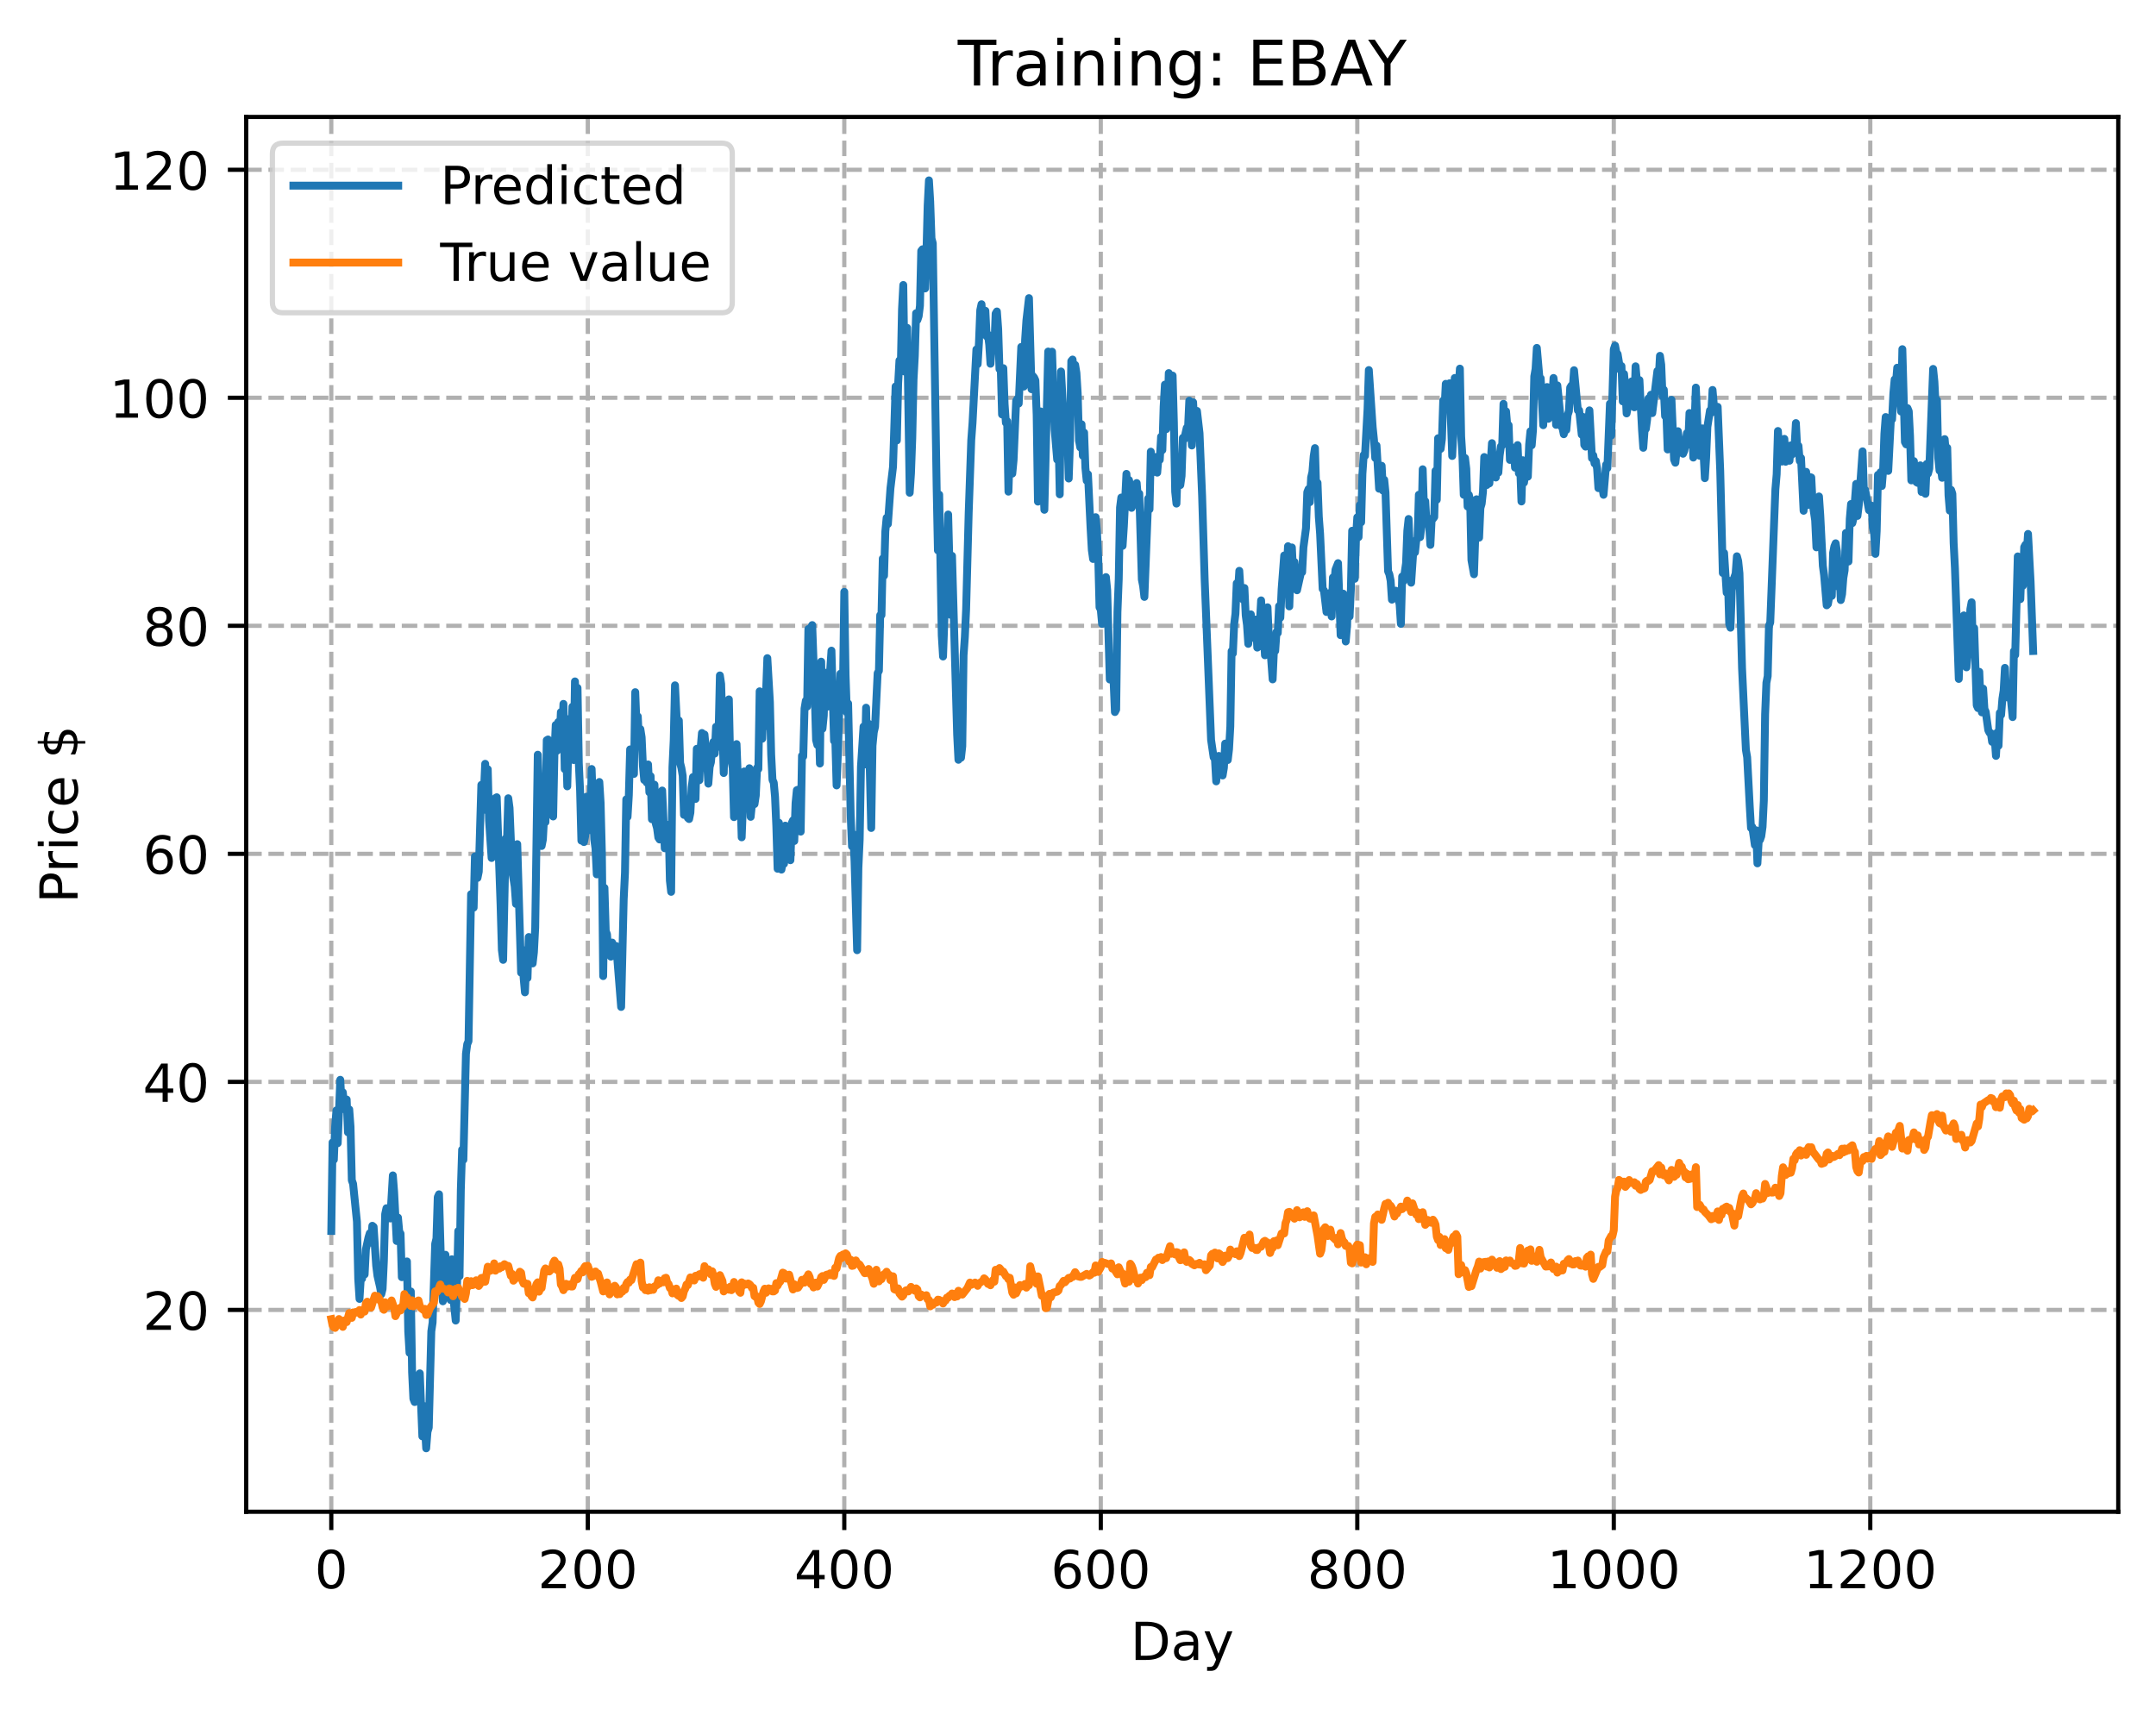 <?xml version="1.0" encoding="utf-8" standalone="no"?>
<!DOCTYPE svg PUBLIC "-//W3C//DTD SVG 1.1//EN"
  "http://www.w3.org/Graphics/SVG/1.1/DTD/svg11.dtd">
<!-- Created with matplotlib (https://matplotlib.org/) -->
<svg height="325.986pt" version="1.1" viewBox="0 0 411.286 325.986" width="411.286pt" xmlns="http://www.w3.org/2000/svg" xmlns:xlink="http://www.w3.org/1999/xlink">
 <defs>
  <style type="text/css">
*{stroke-linecap:butt;stroke-linejoin:round;}
  </style>
 </defs>
 <g id="figure_1">
  <g id="patch_1">
   <path d="M 0 325.986 
L 411.286 325.986 
L 411.286 0 
L 0 0 
z
" style="fill:#ffffff;"/>
  </g>
  <g id="axes_1">
   <g id="patch_2">
    <path d="M 46.966 288.43 
L 404.086 288.43 
L 404.086 22.318 
L 46.966 22.318 
z
" style="fill:#ffffff;"/>
   </g>
   <g id="matplotlib.axis_1">
    <g id="xtick_1">
     <g id="line2d_1">
      <path clip-path="url(#pfa9c38247d)" d="M 63.198 288.43 
L 63.198 22.318 
" style="fill:none;stroke:#b0b0b0;stroke-dasharray:2.96,1.28;stroke-dashoffset:0;stroke-width:0.8;"/>
     </g>
     <g id="line2d_2">
      <defs>
       <path d="M 0 0 
L 0 3.5 
" id="m5ae2fcd8f2" style="stroke:#000000;stroke-width:0.8;"/>
      </defs>
      <g>
       <use style="stroke:#000000;stroke-width:0.8;" x="63.198" xlink:href="#m5ae2fcd8f2" y="288.43"/>
      </g>
     </g>
     <g id="text_1">
      <!-- 0 -->
      <defs>
       <path d="M 31.781 66.406 
Q 24.172 66.406 20.328 58.906 
Q 16.5 51.422 16.5 36.375 
Q 16.5 21.391 20.328 13.891 
Q 24.172 6.391 31.781 6.391 
Q 39.453 6.391 43.281 13.891 
Q 47.125 21.391 47.125 36.375 
Q 47.125 51.422 43.281 58.906 
Q 39.453 66.406 31.781 66.406 
z
M 31.781 74.219 
Q 44.047 74.219 50.516 64.516 
Q 56.984 54.828 56.984 36.375 
Q 56.984 17.969 50.516 8.266 
Q 44.047 -1.422 31.781 -1.422 
Q 19.531 -1.422 13.062 8.266 
Q 6.594 17.969 6.594 36.375 
Q 6.594 54.828 13.062 64.516 
Q 19.531 74.219 31.781 74.219 
z
" id="DejaVuSans-48"/>
      </defs>
      <g transform="translate(60.017 303.029)scale(0.1 -0.1)">
       <use xlink:href="#DejaVuSans-48"/>
      </g>
     </g>
    </g>
    <g id="xtick_2">
     <g id="line2d_3">
      <path clip-path="url(#pfa9c38247d)" d="M 112.129 288.43 
L 112.129 22.318 
" style="fill:none;stroke:#b0b0b0;stroke-dasharray:2.96,1.28;stroke-dashoffset:0;stroke-width:0.8;"/>
     </g>
     <g id="line2d_4">
      <g>
       <use style="stroke:#000000;stroke-width:0.8;" x="112.129" xlink:href="#m5ae2fcd8f2" y="288.43"/>
      </g>
     </g>
     <g id="text_2">
      <!-- 200 -->
      <defs>
       <path d="M 19.188 8.297 
L 53.609 8.297 
L 53.609 0 
L 7.328 0 
L 7.328 8.297 
Q 12.938 14.109 22.625 23.891 
Q 32.328 33.688 34.812 36.531 
Q 39.547 41.844 41.422 45.531 
Q 43.312 49.219 43.312 52.781 
Q 43.312 58.594 39.234 62.25 
Q 35.156 65.922 28.609 65.922 
Q 23.969 65.922 18.812 64.312 
Q 13.672 62.703 7.812 59.422 
L 7.812 69.391 
Q 13.766 71.781 18.938 73 
Q 24.125 74.219 28.422 74.219 
Q 39.75 74.219 46.484 68.547 
Q 53.219 62.891 53.219 53.422 
Q 53.219 48.922 51.531 44.891 
Q 49.859 40.875 45.406 35.406 
Q 44.188 33.984 37.641 27.219 
Q 31.109 20.453 19.188 8.297 
z
" id="DejaVuSans-50"/>
      </defs>
      <g transform="translate(102.585 303.029)scale(0.1 -0.1)">
       <use xlink:href="#DejaVuSans-50"/>
       <use x="63.623" xlink:href="#DejaVuSans-48"/>
       <use x="127.246" xlink:href="#DejaVuSans-48"/>
      </g>
     </g>
    </g>
    <g id="xtick_3">
     <g id="line2d_5">
      <path clip-path="url(#pfa9c38247d)" d="M 161.06 288.43 
L 161.06 22.318 
" style="fill:none;stroke:#b0b0b0;stroke-dasharray:2.96,1.28;stroke-dashoffset:0;stroke-width:0.8;"/>
     </g>
     <g id="line2d_6">
      <g>
       <use style="stroke:#000000;stroke-width:0.8;" x="161.06" xlink:href="#m5ae2fcd8f2" y="288.43"/>
      </g>
     </g>
     <g id="text_3">
      <!-- 400 -->
      <defs>
       <path d="M 37.797 64.312 
L 12.891 25.391 
L 37.797 25.391 
z
M 35.203 72.906 
L 47.609 72.906 
L 47.609 25.391 
L 58.016 25.391 
L 58.016 17.188 
L 47.609 17.188 
L 47.609 0 
L 37.797 0 
L 37.797 17.188 
L 4.891 17.188 
L 4.891 26.703 
z
" id="DejaVuSans-52"/>
      </defs>
      <g transform="translate(151.516 303.029)scale(0.1 -0.1)">
       <use xlink:href="#DejaVuSans-52"/>
       <use x="63.623" xlink:href="#DejaVuSans-48"/>
       <use x="127.246" xlink:href="#DejaVuSans-48"/>
      </g>
     </g>
    </g>
    <g id="xtick_4">
     <g id="line2d_7">
      <path clip-path="url(#pfa9c38247d)" d="M 209.99 288.43 
L 209.99 22.318 
" style="fill:none;stroke:#b0b0b0;stroke-dasharray:2.96,1.28;stroke-dashoffset:0;stroke-width:0.8;"/>
     </g>
     <g id="line2d_8">
      <g>
       <use style="stroke:#000000;stroke-width:0.8;" x="209.99" xlink:href="#m5ae2fcd8f2" y="288.43"/>
      </g>
     </g>
     <g id="text_4">
      <!-- 600 -->
      <defs>
       <path d="M 33.016 40.375 
Q 26.375 40.375 22.484 35.828 
Q 18.609 31.297 18.609 23.391 
Q 18.609 15.531 22.484 10.953 
Q 26.375 6.391 33.016 6.391 
Q 39.656 6.391 43.531 10.953 
Q 47.406 15.531 47.406 23.391 
Q 47.406 31.297 43.531 35.828 
Q 39.656 40.375 33.016 40.375 
z
M 52.594 71.297 
L 52.594 62.312 
Q 48.875 64.062 45.094 64.984 
Q 41.312 65.922 37.594 65.922 
Q 27.828 65.922 22.672 59.328 
Q 17.531 52.734 16.797 39.406 
Q 19.672 43.656 24.016 45.922 
Q 28.375 48.188 33.594 48.188 
Q 44.578 48.188 50.953 41.516 
Q 57.328 34.859 57.328 23.391 
Q 57.328 12.156 50.688 5.359 
Q 44.047 -1.422 33.016 -1.422 
Q 20.359 -1.422 13.672 8.266 
Q 6.984 17.969 6.984 36.375 
Q 6.984 53.656 15.188 63.938 
Q 23.391 74.219 37.203 74.219 
Q 40.922 74.219 44.703 73.484 
Q 48.484 72.75 52.594 71.297 
z
" id="DejaVuSans-54"/>
      </defs>
      <g transform="translate(200.446 303.029)scale(0.1 -0.1)">
       <use xlink:href="#DejaVuSans-54"/>
       <use x="63.623" xlink:href="#DejaVuSans-48"/>
       <use x="127.246" xlink:href="#DejaVuSans-48"/>
      </g>
     </g>
    </g>
    <g id="xtick_5">
     <g id="line2d_9">
      <path clip-path="url(#pfa9c38247d)" d="M 258.921 288.43 
L 258.921 22.318 
" style="fill:none;stroke:#b0b0b0;stroke-dasharray:2.96,1.28;stroke-dashoffset:0;stroke-width:0.8;"/>
     </g>
     <g id="line2d_10">
      <g>
       <use style="stroke:#000000;stroke-width:0.8;" x="258.921" xlink:href="#m5ae2fcd8f2" y="288.43"/>
      </g>
     </g>
     <g id="text_5">
      <!-- 800 -->
      <defs>
       <path d="M 31.781 34.625 
Q 24.75 34.625 20.719 30.859 
Q 16.703 27.094 16.703 20.516 
Q 16.703 13.922 20.719 10.156 
Q 24.75 6.391 31.781 6.391 
Q 38.812 6.391 42.859 10.172 
Q 46.922 13.969 46.922 20.516 
Q 46.922 27.094 42.891 30.859 
Q 38.875 34.625 31.781 34.625 
z
M 21.922 38.812 
Q 15.578 40.375 12.031 44.719 
Q 8.5 49.078 8.5 55.328 
Q 8.5 64.062 14.719 69.141 
Q 20.953 74.219 31.781 74.219 
Q 42.672 74.219 48.875 69.141 
Q 55.078 64.062 55.078 55.328 
Q 55.078 49.078 51.531 44.719 
Q 48 40.375 41.703 38.812 
Q 48.828 37.156 52.797 32.312 
Q 56.781 27.484 56.781 20.516 
Q 56.781 9.906 50.312 4.234 
Q 43.844 -1.422 31.781 -1.422 
Q 19.734 -1.422 13.25 4.234 
Q 6.781 9.906 6.781 20.516 
Q 6.781 27.484 10.781 32.312 
Q 14.797 37.156 21.922 38.812 
z
M 18.312 54.391 
Q 18.312 48.734 21.844 45.562 
Q 25.391 42.391 31.781 42.391 
Q 38.141 42.391 41.719 45.562 
Q 45.312 48.734 45.312 54.391 
Q 45.312 60.062 41.719 63.234 
Q 38.141 66.406 31.781 66.406 
Q 25.391 66.406 21.844 63.234 
Q 18.312 60.062 18.312 54.391 
z
" id="DejaVuSans-56"/>
      </defs>
      <g transform="translate(249.377 303.029)scale(0.1 -0.1)">
       <use xlink:href="#DejaVuSans-56"/>
       <use x="63.623" xlink:href="#DejaVuSans-48"/>
       <use x="127.246" xlink:href="#DejaVuSans-48"/>
      </g>
     </g>
    </g>
    <g id="xtick_6">
     <g id="line2d_11">
      <path clip-path="url(#pfa9c38247d)" d="M 307.851 288.43 
L 307.851 22.318 
" style="fill:none;stroke:#b0b0b0;stroke-dasharray:2.96,1.28;stroke-dashoffset:0;stroke-width:0.8;"/>
     </g>
     <g id="line2d_12">
      <g>
       <use style="stroke:#000000;stroke-width:0.8;" x="307.851" xlink:href="#m5ae2fcd8f2" y="288.43"/>
      </g>
     </g>
     <g id="text_6">
      <!-- 1000 -->
      <defs>
       <path d="M 12.406 8.297 
L 28.516 8.297 
L 28.516 63.922 
L 10.984 60.406 
L 10.984 69.391 
L 28.422 72.906 
L 38.281 72.906 
L 38.281 8.297 
L 54.391 8.297 
L 54.391 0 
L 12.406 0 
z
" id="DejaVuSans-49"/>
      </defs>
      <g transform="translate(295.126 303.029)scale(0.1 -0.1)">
       <use xlink:href="#DejaVuSans-49"/>
       <use x="63.623" xlink:href="#DejaVuSans-48"/>
       <use x="127.246" xlink:href="#DejaVuSans-48"/>
       <use x="190.869" xlink:href="#DejaVuSans-48"/>
      </g>
     </g>
    </g>
    <g id="xtick_7">
     <g id="line2d_13">
      <path clip-path="url(#pfa9c38247d)" d="M 356.782 288.43 
L 356.782 22.318 
" style="fill:none;stroke:#b0b0b0;stroke-dasharray:2.96,1.28;stroke-dashoffset:0;stroke-width:0.8;"/>
     </g>
     <g id="line2d_14">
      <g>
       <use style="stroke:#000000;stroke-width:0.8;" x="356.782" xlink:href="#m5ae2fcd8f2" y="288.43"/>
      </g>
     </g>
     <g id="text_7">
      <!-- 1200 -->
      <g transform="translate(344.057 303.029)scale(0.1 -0.1)">
       <use xlink:href="#DejaVuSans-49"/>
       <use x="63.623" xlink:href="#DejaVuSans-50"/>
       <use x="127.246" xlink:href="#DejaVuSans-48"/>
       <use x="190.869" xlink:href="#DejaVuSans-48"/>
      </g>
     </g>
    </g>
    <g id="text_8">
     <!-- Day -->
     <defs>
      <path d="M 19.672 64.797 
L 19.672 8.109 
L 31.594 8.109 
Q 46.688 8.109 53.688 14.938 
Q 60.688 21.781 60.688 36.531 
Q 60.688 51.172 53.688 57.984 
Q 46.688 64.797 31.594 64.797 
z
M 9.812 72.906 
L 30.078 72.906 
Q 51.266 72.906 61.172 64.094 
Q 71.094 55.281 71.094 36.531 
Q 71.094 17.672 61.125 8.828 
Q 51.172 0 30.078 0 
L 9.812 0 
z
" id="DejaVuSans-68"/>
      <path d="M 34.281 27.484 
Q 23.391 27.484 19.188 25 
Q 14.984 22.516 14.984 16.5 
Q 14.984 11.719 18.141 8.906 
Q 21.297 6.109 26.703 6.109 
Q 34.188 6.109 38.703 11.406 
Q 43.219 16.703 43.219 25.484 
L 43.219 27.484 
z
M 52.203 31.203 
L 52.203 0 
L 43.219 0 
L 43.219 8.297 
Q 40.141 3.328 35.547 0.953 
Q 30.953 -1.422 24.312 -1.422 
Q 15.922 -1.422 10.953 3.297 
Q 6 8.016 6 15.922 
Q 6 25.141 12.172 29.828 
Q 18.359 34.516 30.609 34.516 
L 43.219 34.516 
L 43.219 35.406 
Q 43.219 41.609 39.141 45 
Q 35.062 48.391 27.688 48.391 
Q 23 48.391 18.547 47.266 
Q 14.109 46.141 10.016 43.891 
L 10.016 52.203 
Q 14.938 54.109 19.578 55.047 
Q 24.219 56 28.609 56 
Q 40.484 56 46.344 49.844 
Q 52.203 43.703 52.203 31.203 
z
" id="DejaVuSans-97"/>
      <path d="M 32.172 -5.078 
Q 28.375 -14.844 24.75 -17.812 
Q 21.141 -20.797 15.094 -20.797 
L 7.906 -20.797 
L 7.906 -13.281 
L 13.188 -13.281 
Q 16.891 -13.281 18.938 -11.516 
Q 21 -9.766 23.484 -3.219 
L 25.094 0.875 
L 2.984 54.688 
L 12.5 54.688 
L 29.594 11.922 
L 46.688 54.688 
L 56.203 54.688 
z
" id="DejaVuSans-121"/>
     </defs>
     <g transform="translate(215.652 316.707)scale(0.1 -0.1)">
      <use xlink:href="#DejaVuSans-68"/>
      <use x="77.002" xlink:href="#DejaVuSans-97"/>
      <use x="138.281" xlink:href="#DejaVuSans-121"/>
     </g>
    </g>
   </g>
   <g id="matplotlib.axis_2">
    <g id="ytick_1">
     <g id="line2d_15">
      <path clip-path="url(#pfa9c38247d)" d="M 46.966 249.922 
L 404.086 249.922 
" style="fill:none;stroke:#b0b0b0;stroke-dasharray:2.96,1.28;stroke-dashoffset:0;stroke-width:0.8;"/>
     </g>
     <g id="line2d_16">
      <defs>
       <path d="M 0 0 
L -3.5 0 
" id="m7629b4ee04" style="stroke:#000000;stroke-width:0.8;"/>
      </defs>
      <g>
       <use style="stroke:#000000;stroke-width:0.8;" x="46.966" xlink:href="#m7629b4ee04" y="249.922"/>
      </g>
     </g>
     <g id="text_9">
      <!-- 20 -->
      <g transform="translate(27.241 253.721)scale(0.1 -0.1)">
       <use xlink:href="#DejaVuSans-50"/>
       <use x="63.623" xlink:href="#DejaVuSans-48"/>
      </g>
     </g>
    </g>
    <g id="ytick_2">
     <g id="line2d_17">
      <path clip-path="url(#pfa9c38247d)" d="M 46.966 206.415 
L 404.086 206.415 
" style="fill:none;stroke:#b0b0b0;stroke-dasharray:2.96,1.28;stroke-dashoffset:0;stroke-width:0.8;"/>
     </g>
     <g id="line2d_18">
      <g>
       <use style="stroke:#000000;stroke-width:0.8;" x="46.966" xlink:href="#m7629b4ee04" y="206.415"/>
      </g>
     </g>
     <g id="text_10">
      <!-- 40 -->
      <g transform="translate(27.241 210.215)scale(0.1 -0.1)">
       <use xlink:href="#DejaVuSans-52"/>
       <use x="63.623" xlink:href="#DejaVuSans-48"/>
      </g>
     </g>
    </g>
    <g id="ytick_3">
     <g id="line2d_19">
      <path clip-path="url(#pfa9c38247d)" d="M 46.966 162.909 
L 404.086 162.909 
" style="fill:none;stroke:#b0b0b0;stroke-dasharray:2.96,1.28;stroke-dashoffset:0;stroke-width:0.8;"/>
     </g>
     <g id="line2d_20">
      <g>
       <use style="stroke:#000000;stroke-width:0.8;" x="46.966" xlink:href="#m7629b4ee04" y="162.909"/>
      </g>
     </g>
     <g id="text_11">
      <!-- 60 -->
      <g transform="translate(27.241 166.708)scale(0.1 -0.1)">
       <use xlink:href="#DejaVuSans-54"/>
       <use x="63.623" xlink:href="#DejaVuSans-48"/>
      </g>
     </g>
    </g>
    <g id="ytick_4">
     <g id="line2d_21">
      <path clip-path="url(#pfa9c38247d)" d="M 46.966 119.402 
L 404.086 119.402 
" style="fill:none;stroke:#b0b0b0;stroke-dasharray:2.96,1.28;stroke-dashoffset:0;stroke-width:0.8;"/>
     </g>
     <g id="line2d_22">
      <g>
       <use style="stroke:#000000;stroke-width:0.8;" x="46.966" xlink:href="#m7629b4ee04" y="119.402"/>
      </g>
     </g>
     <g id="text_12">
      <!-- 80 -->
      <g transform="translate(27.241 123.201)scale(0.1 -0.1)">
       <use xlink:href="#DejaVuSans-56"/>
       <use x="63.623" xlink:href="#DejaVuSans-48"/>
      </g>
     </g>
    </g>
    <g id="ytick_5">
     <g id="line2d_23">
      <path clip-path="url(#pfa9c38247d)" d="M 46.966 75.895 
L 404.086 75.895 
" style="fill:none;stroke:#b0b0b0;stroke-dasharray:2.96,1.28;stroke-dashoffset:0;stroke-width:0.8;"/>
     </g>
     <g id="line2d_24">
      <g>
       <use style="stroke:#000000;stroke-width:0.8;" x="46.966" xlink:href="#m7629b4ee04" y="75.895"/>
      </g>
     </g>
     <g id="text_13">
      <!-- 100 -->
      <g transform="translate(20.878 79.694)scale(0.1 -0.1)">
       <use xlink:href="#DejaVuSans-49"/>
       <use x="63.623" xlink:href="#DejaVuSans-48"/>
       <use x="127.246" xlink:href="#DejaVuSans-48"/>
      </g>
     </g>
    </g>
    <g id="ytick_6">
     <g id="line2d_25">
      <path clip-path="url(#pfa9c38247d)" d="M 46.966 32.388 
L 404.086 32.388 
" style="fill:none;stroke:#b0b0b0;stroke-dasharray:2.96,1.28;stroke-dashoffset:0;stroke-width:0.8;"/>
     </g>
     <g id="line2d_26">
      <g>
       <use style="stroke:#000000;stroke-width:0.8;" x="46.966" xlink:href="#m7629b4ee04" y="32.388"/>
      </g>
     </g>
     <g id="text_14">
      <!-- 120 -->
      <g transform="translate(20.878 36.187)scale(0.1 -0.1)">
       <use xlink:href="#DejaVuSans-49"/>
       <use x="63.623" xlink:href="#DejaVuSans-50"/>
       <use x="127.246" xlink:href="#DejaVuSans-48"/>
      </g>
     </g>
    </g>
    <g id="text_15">
     <!-- Price $ -->
     <defs>
      <path d="M 19.672 64.797 
L 19.672 37.406 
L 32.078 37.406 
Q 38.969 37.406 42.719 40.969 
Q 46.484 44.531 46.484 51.125 
Q 46.484 57.672 42.719 61.234 
Q 38.969 64.797 32.078 64.797 
z
M 9.812 72.906 
L 32.078 72.906 
Q 44.344 72.906 50.609 67.359 
Q 56.891 61.812 56.891 51.125 
Q 56.891 40.328 50.609 34.812 
Q 44.344 29.297 32.078 29.297 
L 19.672 29.297 
L 19.672 0 
L 9.812 0 
z
" id="DejaVuSans-80"/>
      <path d="M 41.109 46.297 
Q 39.594 47.172 37.812 47.578 
Q 36.031 48 33.891 48 
Q 26.266 48 22.188 43.047 
Q 18.109 38.094 18.109 28.812 
L 18.109 0 
L 9.078 0 
L 9.078 54.688 
L 18.109 54.688 
L 18.109 46.188 
Q 20.953 51.172 25.484 53.578 
Q 30.031 56 36.531 56 
Q 37.453 56 38.578 55.875 
Q 39.703 55.766 41.062 55.516 
z
" id="DejaVuSans-114"/>
      <path d="M 9.422 54.688 
L 18.406 54.688 
L 18.406 0 
L 9.422 0 
z
M 9.422 75.984 
L 18.406 75.984 
L 18.406 64.594 
L 9.422 64.594 
z
" id="DejaVuSans-105"/>
      <path d="M 48.781 52.594 
L 48.781 44.188 
Q 44.969 46.297 41.141 47.344 
Q 37.312 48.391 33.406 48.391 
Q 24.656 48.391 19.812 42.844 
Q 14.984 37.312 14.984 27.297 
Q 14.984 17.281 19.812 11.734 
Q 24.656 6.203 33.406 6.203 
Q 37.312 6.203 41.141 7.25 
Q 44.969 8.297 48.781 10.406 
L 48.781 2.094 
Q 45.016 0.344 40.984 -0.531 
Q 36.969 -1.422 32.422 -1.422 
Q 20.062 -1.422 12.781 6.344 
Q 5.516 14.109 5.516 27.297 
Q 5.516 40.672 12.859 48.328 
Q 20.219 56 33.016 56 
Q 37.156 56 41.109 55.141 
Q 45.062 54.297 48.781 52.594 
z
" id="DejaVuSans-99"/>
      <path d="M 56.203 29.594 
L 56.203 25.203 
L 14.891 25.203 
Q 15.484 15.922 20.484 11.062 
Q 25.484 6.203 34.422 6.203 
Q 39.594 6.203 44.453 7.469 
Q 49.312 8.734 54.109 11.281 
L 54.109 2.781 
Q 49.266 0.734 44.188 -0.344 
Q 39.109 -1.422 33.891 -1.422 
Q 20.797 -1.422 13.156 6.188 
Q 5.516 13.812 5.516 26.812 
Q 5.516 40.234 12.766 48.109 
Q 20.016 56 32.328 56 
Q 43.359 56 49.781 48.891 
Q 56.203 41.797 56.203 29.594 
z
M 47.219 32.234 
Q 47.125 39.594 43.094 43.984 
Q 39.062 48.391 32.422 48.391 
Q 24.906 48.391 20.391 44.141 
Q 15.875 39.891 15.188 32.172 
z
" id="DejaVuSans-101"/>
      <path id="DejaVuSans-32"/>
      <path d="M 33.797 -14.703 
L 28.906 -14.703 
L 28.859 0 
Q 23.734 0.094 18.609 1.188 
Q 13.484 2.297 8.297 4.5 
L 8.297 13.281 
Q 13.281 10.156 18.375 8.562 
Q 23.484 6.984 28.906 6.938 
L 28.906 29.203 
Q 18.109 30.953 13.203 35.156 
Q 8.297 39.359 8.297 46.688 
Q 8.297 54.641 13.625 59.219 
Q 18.953 63.812 28.906 64.5 
L 28.906 75.984 
L 33.797 75.984 
L 33.797 64.656 
Q 38.328 64.453 42.578 63.688 
Q 46.828 62.938 50.875 61.625 
L 50.875 53.078 
Q 46.828 55.125 42.547 56.25 
Q 38.281 57.375 33.797 57.562 
L 33.797 36.719 
Q 44.875 35.016 50.094 30.609 
Q 55.328 26.219 55.328 18.609 
Q 55.328 10.359 49.781 5.594 
Q 44.234 0.828 33.797 0.094 
z
M 28.906 37.594 
L 28.906 57.625 
Q 23.25 56.984 20.266 54.391 
Q 17.281 51.812 17.281 47.516 
Q 17.281 43.312 20.031 40.969 
Q 22.797 38.625 28.906 37.594 
z
M 33.797 28.219 
L 33.797 7.078 
Q 39.984 7.906 43.141 10.594 
Q 46.297 13.281 46.297 17.672 
Q 46.297 21.969 43.281 24.5 
Q 40.281 27.047 33.797 28.219 
z
" id="DejaVuSans-36"/>
     </defs>
     <g transform="translate(14.798 172.342)rotate(-90)scale(0.1 -0.1)">
      <use xlink:href="#DejaVuSans-80"/>
      <use x="58.553" xlink:href="#DejaVuSans-114"/>
      <use x="99.666" xlink:href="#DejaVuSans-105"/>
      <use x="127.449" xlink:href="#DejaVuSans-99"/>
      <use x="182.43" xlink:href="#DejaVuSans-101"/>
      <use x="243.953" xlink:href="#DejaVuSans-32"/>
      <use x="275.74" xlink:href="#DejaVuSans-36"/>
     </g>
    </g>
   </g>
   <g id="line2d_27">
    <path clip-path="url(#pfa9c38247d)" d="M 63.198 234.859 
L 63.443 217.964 
L 63.688 221.269 
L 63.932 214.95 
L 64.177 211.849 
L 64.422 218.123 
L 64.911 206.018 
L 65.156 210.399 
L 65.4 208.408 
L 65.645 210.728 
L 65.89 211.754 
L 66.134 209.779 
L 66.379 216.044 
L 66.623 211.667 
L 66.868 214.976 
L 67.113 225.194 
L 67.357 225.865 
L 68.091 233.083 
L 68.336 243.991 
L 68.581 247.829 
L 68.825 243.85 
L 69.07 243.976 
L 69.315 241.244 
L 69.559 243.159 
L 69.804 238.346 
L 70.293 236.1 
L 70.538 235.297 
L 70.783 237.098 
L 71.027 233.869 
L 71.272 234.066 
L 71.761 241.472 
L 72.006 243.426 
L 72.495 245.554 
L 72.74 246.922 
L 72.984 245.92 
L 73.229 240.612 
L 73.474 231.651 
L 73.718 230.52 
L 73.963 232.209 
L 74.208 232.244 
L 74.452 232.479 
L 74.942 224.256 
L 75.186 227.428 
L 75.676 236.775 
L 75.92 232.308 
L 76.165 235.002 
L 76.41 235.368 
L 76.654 243.677 
L 76.899 240.652 
L 77.144 242.913 
L 77.388 241.283 
L 77.633 240.672 
L 77.878 254.057 
L 78.122 258.117 
L 78.367 246.396 
L 78.611 261.802 
L 78.856 266.873 
L 79.101 267.501 
L 79.345 265.317 
L 79.59 264.224 
L 79.835 264.772 
L 80.079 262.024 
L 80.569 274.048 
L 80.813 268.239 
L 81.303 276.334 
L 81.547 273.191 
L 81.792 272.37 
L 82.281 254.019 
L 82.526 252.319 
L 83.015 237.313 
L 83.26 236.303 
L 83.505 228.394 
L 83.749 227.863 
L 84.239 245.01 
L 84.483 248.284 
L 84.728 245.309 
L 84.972 239.398 
L 85.217 245.991 
L 85.462 245.716 
L 85.706 242.955 
L 85.951 248.032 
L 86.196 240.26 
L 86.44 247.178 
L 86.93 251.956 
L 87.174 245.473 
L 87.419 234.872 
L 87.664 243.494 
L 87.908 227.083 
L 88.153 219.356 
L 88.398 221.289 
L 88.887 201.049 
L 89.132 199.214 
L 89.376 198.654 
L 89.866 170.598 
L 90.11 171.3 
L 90.355 173.177 
L 90.599 163.396 
L 91.089 167.502 
L 91.333 166.294 
L 91.823 149.746 
L 92.067 153.786 
L 92.312 151.03 
L 92.557 145.726 
L 92.801 154.581 
L 93.046 146.765 
L 93.291 156.561 
L 93.78 163.701 
L 94.025 155.962 
L 94.269 153.356 
L 94.514 152.257 
L 94.759 152.109 
L 95.493 172.731 
L 95.737 181.251 
L 95.982 183.138 
L 96.471 159.967 
L 96.716 160.34 
L 96.96 152.302 
L 97.205 154.155 
L 97.694 166.128 
L 98.184 169.102 
L 98.428 172.459 
L 98.673 161.056 
L 99.407 185.585 
L 99.652 181.21 
L 99.896 186.659 
L 100.141 189.335 
L 100.386 183.288 
L 100.63 186.597 
L 100.875 178.777 
L 101.12 183.261 
L 101.364 183.305 
L 101.609 183.818 
L 101.854 181.692 
L 102.098 177.006 
L 102.587 143.991 
L 102.832 151.697 
L 103.077 149.983 
L 103.321 161.415 
L 103.566 160.172 
L 103.811 155.605 
L 104.055 156.856 
L 104.3 141.226 
L 104.545 141.087 
L 105.034 153.979 
L 105.279 150.451 
L 105.523 155.782 
L 105.768 143.791 
L 106.013 138.309 
L 106.257 143.244 
L 106.502 137.751 
L 106.747 141.334 
L 106.991 135.87 
L 107.236 140.153 
L 107.481 134.294 
L 107.725 146.746 
L 107.97 141.809 
L 108.215 150.032 
L 108.459 140.682 
L 108.704 137.119 
L 108.948 142.128 
L 109.193 134.831 
L 109.438 145.012 
L 109.682 130.009 
L 109.927 137.573 
L 110.172 131.246 
L 110.416 145.603 
L 110.661 150.866 
L 110.906 160.394 
L 111.15 155.541 
L 111.395 160.664 
L 111.64 159.471 
L 111.884 152.004 
L 112.374 158.409 
L 112.618 157.787 
L 112.863 146.717 
L 113.352 160.119 
L 113.597 161.869 
L 113.842 166.823 
L 114.331 149.196 
L 114.575 153.172 
L 114.82 162.828 
L 115.065 186.235 
L 115.309 169.4 
L 115.554 177.613 
L 115.799 178.275 
L 116.043 181.905 
L 116.288 181.622 
L 116.533 182.523 
L 116.777 179.834 
L 117.022 181.671 
L 117.267 182.016 
L 117.511 180.477 
L 117.756 182.887 
L 118.49 192.123 
L 118.979 171.561 
L 119.224 166.48 
L 119.469 152.512 
L 119.713 155.863 
L 119.958 151.744 
L 120.203 142.98 
L 120.692 146.543 
L 120.936 147.663 
L 121.181 132.056 
L 121.426 138.365 
L 121.67 136.695 
L 121.915 141.918 
L 122.16 139.107 
L 122.404 140.68 
L 122.649 146.169 
L 122.894 148.82 
L 123.138 148.313 
L 123.383 149.323 
L 123.628 145.851 
L 123.872 151.171 
L 124.117 148.084 
L 124.362 156.31 
L 124.851 149.711 
L 125.096 157.118 
L 125.34 157.998 
L 125.585 159.798 
L 125.83 160.173 
L 126.074 158.059 
L 126.319 150.827 
L 126.808 161.849 
L 127.542 157.35 
L 127.787 168.012 
L 128.031 170.159 
L 128.276 146.423 
L 128.521 141.191 
L 128.765 130.752 
L 129.255 140.589 
L 129.499 137.465 
L 129.744 145.566 
L 129.989 146.544 
L 130.233 148.01 
L 130.478 155.479 
L 130.723 154.48 
L 130.967 152.859 
L 131.212 156.042 
L 131.457 156.269 
L 131.701 155.052 
L 131.946 150.232 
L 132.191 148.255 
L 132.435 152.34 
L 132.68 152.439 
L 132.924 142.863 
L 133.169 144.104 
L 133.414 148.865 
L 133.658 142.724 
L 133.903 139.85 
L 134.148 140.614 
L 134.392 140.134 
L 134.882 145.407 
L 135.126 149.517 
L 135.371 146.332 
L 135.616 145.428 
L 135.86 142.874 
L 136.105 141.542 
L 136.35 143.779 
L 136.594 138.662 
L 136.839 142.547 
L 137.084 139.642 
L 137.328 128.866 
L 137.573 130.498 
L 138.062 147.491 
L 138.307 138.796 
L 138.551 139.985 
L 138.796 143.751 
L 139.041 133.437 
L 139.285 144.723 
L 139.53 145.132 
L 139.775 146.549 
L 140.019 155.904 
L 140.264 142.848 
L 140.509 141.968 
L 140.753 148.493 
L 140.998 150.684 
L 141.243 151.824 
L 141.487 159.758 
L 141.977 147.182 
L 142.221 151.984 
L 142.711 148.781 
L 142.955 146.572 
L 143.2 155.85 
L 143.445 153.405 
L 143.689 153.196 
L 143.934 153.418 
L 144.178 151.781 
L 144.423 146.497 
L 144.668 146.72 
L 144.912 131.894 
L 145.157 139.319 
L 145.402 140.953 
L 145.646 134.358 
L 145.891 138.623 
L 146.38 125.569 
L 146.87 133.941 
L 147.114 143.94 
L 147.359 148.775 
L 147.604 149.318 
L 147.848 152.021 
L 148.093 157.612 
L 148.338 165.756 
L 148.582 156.966 
L 148.827 163.986 
L 149.072 165.919 
L 149.316 164.415 
L 149.561 164.809 
L 149.806 157.526 
L 150.05 159.25 
L 150.295 162.02 
L 150.539 162.326 
L 150.784 164.125 
L 151.029 157.046 
L 151.273 156.514 
L 151.518 160.464 
L 151.763 153.221 
L 152.007 150.755 
L 152.252 150.664 
L 152.497 150.705 
L 152.741 158.673 
L 152.986 144.186 
L 153.231 144.332 
L 153.475 135.173 
L 153.72 133.69 
L 153.965 134.819 
L 154.209 120.012 
L 154.454 127.909 
L 154.699 119.743 
L 154.943 119.258 
L 155.433 132.901 
L 155.677 141.191 
L 155.922 142.134 
L 156.166 136.713 
L 156.411 145.679 
L 156.656 126.236 
L 156.9 139.047 
L 157.145 136.523 
L 157.39 128.345 
L 157.879 134.816 
L 158.124 129.778 
L 158.368 127.803 
L 158.613 124.137 
L 159.102 141.36 
L 159.347 141.222 
L 159.592 149.856 
L 159.836 143.759 
L 160.326 128.538 
L 160.57 132.215 
L 160.815 130.793 
L 161.06 112.921 
L 161.304 128.811 
L 161.549 135.933 
L 161.794 134.221 
L 162.283 155.712 
L 162.527 161.474 
L 162.772 159.151 
L 163.017 164.373 
L 163.506 181.296 
L 163.751 165.583 
L 163.995 160.201 
L 164.24 146.257 
L 164.729 138.624 
L 164.974 145.86 
L 165.219 135.023 
L 165.463 145.053 
L 165.708 138.084 
L 166.197 157.978 
L 166.442 142.262 
L 166.687 139.716 
L 166.931 138.659 
L 167.421 128.441 
L 167.665 127.985 
L 167.91 117.376 
L 168.154 117.361 
L 168.399 106.574 
L 168.644 109.843 
L 168.888 101.389 
L 169.133 98.795 
L 169.378 99.979 
L 169.867 93.154 
L 170.356 89.061 
L 170.846 73.728 
L 171.09 84.039 
L 171.335 73.128 
L 171.58 68.772 
L 171.824 70.704 
L 172.069 58.98 
L 172.314 54.373 
L 172.558 70.889 
L 173.048 62.549 
L 173.537 94.019 
L 173.782 90.311 
L 174.026 83.643 
L 174.271 72.407 
L 174.515 67.878 
L 174.76 59.758 
L 175.005 61.062 
L 175.249 60.325 
L 175.494 58.334 
L 175.739 47.866 
L 175.983 47.561 
L 176.228 53.617 
L 176.473 55.039 
L 176.717 48.769 
L 176.962 39.249 
L 177.207 34.414 
L 177.451 38.472 
L 177.696 45.488 
L 177.941 46.407 
L 178.675 92.878 
L 178.919 105.01 
L 179.164 94.366 
L 179.653 121.236 
L 179.898 125.259 
L 180.876 98.165 
L 181.366 117.315 
L 181.61 106.048 
L 182.589 140.186 
L 182.834 144.965 
L 183.078 138.658 
L 183.323 144.582 
L 183.568 142.376 
L 183.812 125.021 
L 184.057 121.547 
L 184.302 116.254 
L 184.791 97.828 
L 185.28 83.984 
L 185.525 80.665 
L 186.259 66.671 
L 186.503 69.476 
L 186.748 65.361 
L 186.993 59.19 
L 187.237 58.037 
L 187.482 61.603 
L 187.727 62.824 
L 187.971 59.292 
L 188.216 64.17 
L 188.461 63.812 
L 188.705 65.731 
L 188.95 69.408 
L 189.195 65.551 
L 189.439 64.886 
L 189.684 66.331 
L 189.929 59.839 
L 190.173 59.425 
L 190.418 62.757 
L 190.663 70.421 
L 190.907 70.166 
L 191.152 79.079 
L 191.397 70.243 
L 191.641 77.071 
L 191.886 80.665 
L 192.13 80.35 
L 192.375 93.805 
L 192.62 86.283 
L 192.864 89.404 
L 193.109 90.363 
L 193.354 87.79 
L 193.843 76.482 
L 194.088 76.094 
L 194.332 77 
L 194.822 66.183 
L 195.066 67.963 
L 195.311 73.758 
L 195.556 64.805 
L 195.8 61.127 
L 196.29 56.878 
L 196.779 74.26 
L 197.024 71.732 
L 197.268 72.032 
L 197.513 72.569 
L 197.758 79.161 
L 198.002 95.705 
L 198.247 80.49 
L 198.491 78.493 
L 199.225 97.269 
L 199.959 67.07 
L 200.204 69.726 
L 200.449 69.724 
L 200.693 67.097 
L 201.183 81.929 
L 201.672 87.697 
L 201.917 83.021 
L 202.161 94.318 
L 202.406 70.875 
L 203.14 84.331 
L 203.385 81.189 
L 203.629 83.168 
L 203.874 91.303 
L 204.118 84.224 
L 204.363 68.888 
L 204.608 68.597 
L 204.852 71.14 
L 205.097 69.62 
L 205.342 71.142 
L 205.586 75.064 
L 205.831 84.049 
L 206.076 85.361 
L 206.32 80.946 
L 206.565 86.956 
L 206.81 82.532 
L 207.054 89.265 
L 207.299 91.715 
L 207.544 90.49 
L 208.033 100.617 
L 208.278 104.939 
L 208.522 106.655 
L 209.012 98.675 
L 209.256 101.33 
L 209.501 106.346 
L 209.746 115.875 
L 209.99 116.325 
L 210.235 119.041 
L 210.724 116.378 
L 210.969 110.104 
L 211.213 112.593 
L 211.703 129.646 
L 211.947 126.657 
L 212.192 129.781 
L 212.437 130.058 
L 212.681 135.856 
L 212.926 135.384 
L 213.171 116.779 
L 213.415 110.484 
L 213.66 96.843 
L 213.905 94.923 
L 214.149 104.151 
L 214.394 100.394 
L 214.883 90.406 
L 215.128 93.813 
L 215.373 91.591 
L 215.617 92.864 
L 215.862 96.901 
L 216.106 96.385 
L 216.351 94.306 
L 216.84 92.159 
L 217.085 95.218 
L 217.33 94.17 
L 217.819 110.56 
L 218.064 111.79 
L 218.308 113.889 
L 219.042 95.103 
L 219.287 97.173 
L 219.532 86.174 
L 219.776 90.206 
L 220.021 89.143 
L 220.266 87.218 
L 220.51 87.194 
L 220.755 90.18 
L 221 87.189 
L 221.244 87.739 
L 221.489 83.322 
L 221.734 85.875 
L 221.978 77.584 
L 222.223 73.38 
L 222.467 81.89 
L 222.712 80.317 
L 222.957 71.179 
L 223.201 77.375 
L 223.446 80.565 
L 223.691 71.657 
L 223.935 80.628 
L 224.18 93.815 
L 224.425 96.086 
L 224.669 89.163 
L 224.914 91.777 
L 225.159 92.554 
L 225.403 90.8 
L 225.648 83.537 
L 225.893 83.828 
L 226.382 81.633 
L 226.627 81.768 
L 226.871 76.451 
L 227.116 79.287 
L 227.361 85.001 
L 227.605 76.747 
L 227.85 81.361 
L 228.094 79.258 
L 228.339 78.401 
L 228.828 82.641 
L 229.318 94.584 
L 229.807 110.62 
L 230.786 135.096 
L 231.03 141.159 
L 231.52 144.501 
L 231.764 144.773 
L 232.009 149.082 
L 232.254 145.927 
L 232.498 144.228 
L 232.743 146.745 
L 232.988 145.174 
L 233.232 147.958 
L 233.477 146.473 
L 233.722 141.868 
L 233.966 142.273 
L 234.211 145.009 
L 234.455 142.958 
L 234.7 138.607 
L 234.945 124.228 
L 235.189 124.667 
L 235.434 119.068 
L 235.679 117.102 
L 235.923 111.284 
L 236.168 112.736 
L 236.413 108.907 
L 236.657 112.839 
L 236.902 113.261 
L 237.147 114.404 
L 237.391 112.188 
L 237.636 117.404 
L 237.881 119.226 
L 238.125 122.847 
L 238.615 117.215 
L 238.859 121.696 
L 239.104 118.662 
L 239.349 119.831 
L 239.593 118.207 
L 239.838 123.559 
L 240.082 123.374 
L 240.572 114.548 
L 240.816 118.741 
L 241.061 120.684 
L 241.306 125.022 
L 241.795 115.866 
L 242.04 121.706 
L 242.284 123.055 
L 242.774 129.625 
L 243.018 124.129 
L 243.263 124.198 
L 243.508 120.567 
L 243.752 120.769 
L 243.997 115.641 
L 244.242 117.852 
L 244.486 112.427 
L 244.976 105.979 
L 245.22 110.069 
L 245.465 108.533 
L 245.709 104.209 
L 245.954 115.701 
L 246.199 108.239 
L 246.443 104.449 
L 246.688 109.563 
L 246.933 107.206 
L 247.422 112.623 
L 248.156 109.337 
L 248.401 109.176 
L 248.645 104.461 
L 249.135 100.777 
L 249.379 93.902 
L 249.624 93.303 
L 249.869 95.81 
L 250.113 91.093 
L 250.358 90.059 
L 250.603 87.046 
L 250.847 85.493 
L 251.092 93.773 
L 251.337 92.111 
L 251.581 98.593 
L 251.826 101.828 
L 252.315 112.375 
L 252.56 112.649 
L 253.049 116.772 
L 253.294 115.651 
L 253.538 113.67 
L 253.783 113.088 
L 254.028 117.621 
L 254.272 110.184 
L 254.517 111.495 
L 254.762 108.684 
L 255.251 107.442 
L 255.74 121.19 
L 256.23 113.258 
L 256.474 115.946 
L 256.719 122.393 
L 256.964 119.481 
L 257.208 113.645 
L 257.453 117.623 
L 257.697 112.474 
L 257.942 101.259 
L 258.187 109.644 
L 258.431 110.437 
L 258.676 102.444 
L 258.921 98.7 
L 259.165 102.483 
L 259.41 96.351 
L 259.655 99.652 
L 259.899 90.433 
L 260.144 86.812 
L 260.389 86.984 
L 260.878 78.054 
L 261.123 70.604 
L 261.857 81.489 
L 262.101 83.885 
L 262.346 87.386 
L 262.591 85 
L 263.08 93.249 
L 263.325 92.433 
L 263.569 88.859 
L 263.814 93.601 
L 264.058 91.538 
L 264.303 93.965 
L 264.792 108.996 
L 265.037 109.566 
L 265.282 110.798 
L 265.526 114.409 
L 265.771 113.023 
L 266.016 114.058 
L 266.26 112.706 
L 266.505 113.904 
L 266.75 114.269 
L 266.994 115.296 
L 267.239 119.036 
L 267.484 109.993 
L 267.728 110.907 
L 268.218 107.483 
L 268.462 101.283 
L 268.707 99.018 
L 269.196 111.181 
L 269.685 104.009 
L 269.93 105.389 
L 270.175 103.1 
L 270.419 102.62 
L 270.664 94.391 
L 270.909 102.485 
L 271.153 100.379 
L 271.398 89.534 
L 271.643 96.993 
L 271.887 95.628 
L 272.132 99.922 
L 272.377 99.774 
L 272.621 100.223 
L 272.866 103.966 
L 273.111 98.945 
L 273.355 98.992 
L 273.6 98.652 
L 273.845 89.826 
L 274.089 95.352 
L 274.334 83.611 
L 274.579 85.79 
L 274.823 85.642 
L 275.068 83.763 
L 275.313 76.422 
L 275.557 78.108 
L 275.802 73.231 
L 276.046 75.943 
L 276.291 76.783 
L 276.536 73.119 
L 277.025 87 
L 277.27 81.881 
L 277.514 72.117 
L 277.759 72.524 
L 278.004 74.707 
L 278.248 74.157 
L 278.493 70.329 
L 278.738 83.291 
L 278.982 87.058 
L 279.227 94.408 
L 279.472 87.382 
L 279.716 89.441 
L 279.961 96.641 
L 280.206 94.411 
L 280.45 95.474 
L 280.695 106.849 
L 281.184 109.566 
L 281.673 95.257 
L 281.918 101.628 
L 282.163 102.587 
L 282.407 96.932 
L 282.652 96.094 
L 282.897 93.84 
L 283.141 87.198 
L 283.386 88.029 
L 283.631 92.543 
L 283.875 92.241 
L 284.12 92.231 
L 284.609 84.553 
L 284.854 90.885 
L 285.099 89.837 
L 285.343 91.108 
L 285.588 88.257 
L 285.833 90.173 
L 286.077 86.926 
L 286.322 85.161 
L 286.567 84.963 
L 286.811 77.044 
L 287.056 83.415 
L 287.301 78.476 
L 287.545 81.362 
L 287.79 81.11 
L 288.034 87.752 
L 288.279 85.27 
L 288.524 85.823 
L 288.768 85.72 
L 289.013 89.225 
L 289.502 84.919 
L 289.747 90.314 
L 289.992 88.919 
L 290.236 95.68 
L 290.481 87.803 
L 290.726 92.087 
L 291.215 88.435 
L 291.46 90.942 
L 291.704 84.792 
L 291.949 82.275 
L 292.194 84.962 
L 292.438 82.082 
L 292.683 71.799 
L 292.928 70.42 
L 293.172 66.376 
L 293.661 71.997 
L 293.906 72.177 
L 294.395 81.129 
L 294.64 74.228 
L 294.885 78.811 
L 295.129 73.842 
L 295.374 79.906 
L 295.619 75 
L 295.863 76.145 
L 296.108 76.378 
L 296.353 72.115 
L 296.597 74.134 
L 296.842 81.062 
L 297.087 73.529 
L 297.576 78.432 
L 297.821 81.368 
L 298.065 81.611 
L 298.31 82.85 
L 298.555 81.485 
L 298.799 82.031 
L 299.044 79.201 
L 299.289 78.463 
L 299.533 73.953 
L 299.778 73.556 
L 300.022 74.172 
L 300.267 70.632 
L 301.001 78.307 
L 301.246 78.279 
L 301.735 82.923 
L 301.98 79.541 
L 302.224 84.886 
L 302.469 85.216 
L 302.714 79.855 
L 302.958 80.679 
L 303.203 78.291 
L 303.692 87.427 
L 303.937 86.873 
L 304.182 88.432 
L 304.426 87.959 
L 304.671 89.453 
L 304.916 93.135 
L 305.405 91.182 
L 305.894 94.405 
L 306.383 88.667 
L 306.628 89.309 
L 307.117 77.013 
L 307.362 83.109 
L 307.851 66.651 
L 308.096 65.939 
L 308.341 67.241 
L 308.585 67.556 
L 309.075 70.563 
L 309.319 69.842 
L 309.564 76.585 
L 309.809 71.341 
L 310.053 73.973 
L 310.298 78.883 
L 310.787 76.174 
L 311.032 75.392 
L 311.277 72.764 
L 311.521 76.714 
L 311.766 77.71 
L 312.01 69.89 
L 312.255 72.629 
L 312.5 73.884 
L 312.744 72.518 
L 313.234 81.981 
L 313.478 85.439 
L 313.723 82.119 
L 313.968 81.836 
L 314.212 80.029 
L 314.457 76.023 
L 314.702 76.227 
L 314.946 75.311 
L 315.191 78.821 
L 316.17 70.776 
L 316.414 72.305 
L 316.659 67.888 
L 316.904 69.588 
L 317.148 75.59 
L 317.393 74.353 
L 317.637 79.386 
L 317.882 78.935 
L 318.127 85.757 
L 318.371 82.468 
L 318.616 77.666 
L 318.861 76.283 
L 319.35 87.684 
L 319.595 88.283 
L 319.839 85.998 
L 320.084 82.269 
L 320.573 86.365 
L 320.818 86.329 
L 321.063 86.575 
L 321.307 85.988 
L 321.552 84.679 
L 321.797 82.633 
L 322.041 84.84 
L 322.286 78.799 
L 322.531 81.903 
L 322.775 79.826 
L 323.02 87.305 
L 323.509 73.95 
L 323.998 85.887 
L 324.243 86.961 
L 324.488 82.358 
L 324.732 81.73 
L 325.222 91.234 
L 325.466 87.36 
L 325.711 81.438 
L 326.2 78.314 
L 326.445 78.759 
L 326.69 74.4 
L 326.934 77.181 
L 327.179 77.481 
L 327.424 78.594 
L 327.668 77.62 
L 328.158 89.872 
L 328.647 109.329 
L 328.892 105.496 
L 329.381 113.082 
L 329.625 110.735 
L 329.87 119.05 
L 330.115 119.768 
L 330.359 112.64 
L 330.604 110.844 
L 331.093 109.444 
L 331.338 106.132 
L 331.583 107.04 
L 331.827 109.384 
L 332.317 127.463 
L 333.051 143.053 
L 333.295 144.493 
L 333.785 153.799 
L 334.029 157.974 
L 334.274 157.785 
L 334.763 161.239 
L 335.008 158.41 
L 335.252 164.727 
L 335.497 160.407 
L 335.742 160.243 
L 335.986 159.543 
L 336.231 157.762 
L 336.476 152.724 
L 336.72 136.285 
L 336.965 130.269 
L 337.21 129.005 
L 337.454 119.411 
L 337.699 118.762 
L 338.678 93.371 
L 338.922 90.501 
L 339.167 82.228 
L 339.412 86.295 
L 339.901 88.068 
L 340.146 84.914 
L 340.39 83.731 
L 340.635 88.099 
L 340.88 87.146 
L 341.124 87.829 
L 341.369 87.91 
L 341.613 84.98 
L 341.858 86.719 
L 342.347 85.001 
L 342.592 80.719 
L 342.837 85.478 
L 343.081 85.06 
L 343.326 87.949 
L 343.571 87.378 
L 344.06 97.454 
L 344.305 90.239 
L 344.549 90.02 
L 344.794 96.38 
L 345.039 94.925 
L 345.283 91.024 
L 345.528 91.096 
L 345.773 95.956 
L 346.262 99.261 
L 346.507 104.432 
L 346.996 94.72 
L 347.24 98.256 
L 347.73 107.945 
L 347.974 109.768 
L 348.464 115.493 
L 348.708 115.239 
L 349.198 112.377 
L 349.442 113.699 
L 349.687 105.472 
L 349.932 104.236 
L 350.176 103.654 
L 350.421 105.183 
L 350.666 111.939 
L 350.91 109.178 
L 351.155 114.491 
L 351.4 113.351 
L 351.644 110.272 
L 351.889 108.808 
L 352.134 101.682 
L 352.378 101.981 
L 352.623 107.14 
L 352.868 99.012 
L 353.112 96.16 
L 353.357 99.81 
L 353.601 98.798 
L 354.091 92.326 
L 354.335 98.436 
L 354.58 96.412 
L 355.314 86.114 
L 355.559 93.705 
L 355.803 93.472 
L 356.537 97.344 
L 356.782 96.399 
L 357.027 96.476 
L 357.271 100.647 
L 357.516 101.745 
L 357.761 105.677 
L 358.005 101.314 
L 358.25 90.594 
L 358.495 90.737 
L 358.739 90.094 
L 358.984 92.734 
L 359.228 89.76 
L 359.473 82.747 
L 359.718 79.566 
L 359.962 83.1 
L 360.207 89.843 
L 360.696 80.221 
L 360.941 80.013 
L 361.186 75.003 
L 361.43 72.394 
L 361.675 73.115 
L 361.92 70.153 
L 362.654 78.516 
L 362.898 66.618 
L 363.388 84.334 
L 363.632 84.787 
L 363.877 77.868 
L 364.122 78.466 
L 364.366 83.19 
L 364.611 91.656 
L 364.856 88.439 
L 365.1 87.976 
L 365.345 91.545 
L 365.589 91.992 
L 365.834 92.138 
L 366.079 89.754 
L 366.323 88.783 
L 366.568 93.867 
L 366.813 91.648 
L 367.057 93.599 
L 367.302 94.216 
L 367.547 88.518 
L 367.791 90.357 
L 368.036 89.424 
L 368.525 76.646 
L 368.77 70.384 
L 369.015 72.821 
L 369.259 77.535 
L 369.504 76.326 
L 369.749 87.4 
L 369.993 89.797 
L 370.238 89.126 
L 370.483 91.16 
L 370.727 88.165 
L 370.972 83.778 
L 371.216 86.541 
L 371.461 85.435 
L 371.706 94.543 
L 371.95 97.438 
L 372.195 93.463 
L 372.44 94.21 
L 372.684 103.608 
L 372.929 108.374 
L 373.663 129.539 
L 373.908 122.309 
L 374.152 119.712 
L 374.397 120.295 
L 374.642 117.413 
L 374.886 124.999 
L 375.131 127.327 
L 375.376 124.29 
L 375.62 124.873 
L 375.865 116.251 
L 376.11 114.908 
L 376.354 123.599 
L 376.599 119.818 
L 377.088 134.582 
L 377.333 135.102 
L 377.577 128.174 
L 377.822 134.151 
L 378.067 135.918 
L 378.311 131.385 
L 378.556 135.265 
L 378.801 135.807 
L 379.29 139.323 
L 379.535 139.805 
L 379.779 139.864 
L 380.024 141.548 
L 380.269 140.306 
L 380.513 140.883 
L 380.758 144.222 
L 381.003 139.75 
L 381.247 142.289 
L 381.492 135.995 
L 381.737 136.411 
L 381.981 133.352 
L 382.226 131.755 
L 382.471 127.422 
L 382.715 132.857 
L 382.96 133.067 
L 383.204 131.778 
L 383.449 131.897 
L 383.938 136.818 
L 384.183 124.238 
L 384.428 124.964 
L 384.917 106.161 
L 385.162 111.87 
L 385.406 114.318 
L 385.651 107.427 
L 385.896 111.752 
L 386.14 104.379 
L 386.385 103.922 
L 386.63 105.434 
L 386.874 101.87 
L 387.364 110.981 
L 387.853 124.208 
L 387.853 124.208 
" style="fill:none;stroke:#1f77b4;stroke-linecap:square;stroke-width:1.5;"/>
   </g>
   <g id="line2d_28">
    <path clip-path="url(#pfa9c38247d)" d="M 63.198 251.684 
L 63.443 252.881 
L 63.688 253.25 
L 63.932 253.359 
L 64.177 252.685 
L 64.422 252.446 
L 64.666 251.662 
L 65.156 252.902 
L 65.4 253.163 
L 65.645 251.945 
L 65.89 251.902 
L 66.134 252.25 
L 66.623 250.51 
L 67.113 251.445 
L 67.357 250.401 
L 67.602 250.575 
L 67.847 250.314 
L 68.336 250.444 
L 68.581 249.944 
L 68.825 250.814 
L 69.07 249.966 
L 69.559 250.248 
L 69.804 248.639 
L 70.049 248.356 
L 70.293 248.987 
L 70.783 249.487 
L 71.517 247.203 
L 71.761 247.682 
L 72.006 247.29 
L 72.251 247.573 
L 72.495 248.138 
L 72.74 248.291 
L 72.984 249.465 
L 73.229 249.9 
L 73.474 248.465 
L 73.718 249.139 
L 73.963 249.27 
L 74.452 248.943 
L 74.697 248.117 
L 75.186 249.552 
L 75.431 251.119 
L 76.165 249.618 
L 76.41 250.031 
L 76.654 249.27 
L 76.899 249.291 
L 77.144 246.898 
L 77.388 247.682 
L 77.633 247.508 
L 78.122 248.682 
L 78.367 249.161 
L 78.611 248.095 
L 78.856 249.248 
L 79.101 248.356 
L 79.345 248.856 
L 79.59 248.247 
L 79.835 248.117 
L 80.079 249.117 
L 80.324 249.596 
L 80.813 249.966 
L 81.058 249.726 
L 81.303 250.879 
L 81.547 250.836 
L 82.037 249.552 
L 82.771 248.552 
L 83.015 246.376 
L 83.26 246.594 
L 83.505 246.311 
L 83.994 245.071 
L 84.239 245.789 
L 85.217 246.05 
L 85.462 246.594 
L 85.706 245.833 
L 85.951 245.941 
L 86.44 247.312 
L 86.93 245.898 
L 87.174 246.42 
L 87.419 245.702 
L 87.664 246.42 
L 87.908 246.659 
L 88.153 247.442 
L 88.398 247.377 
L 88.642 247.834 
L 88.887 246.746 
L 89.132 244.375 
L 89.376 245.419 
L 89.621 245.115 
L 89.866 244.44 
L 90.11 245.202 
L 90.355 245.115 
L 90.599 244.897 
L 90.844 244.266 
L 91.333 245.354 
L 91.578 245.006 
L 91.823 243.831 
L 92.067 243.788 
L 92.312 244.571 
L 92.557 244.549 
L 93.046 241.678 
L 93.535 242.461 
L 94.025 242.178 
L 94.269 241.047 
L 94.514 242.439 
L 94.759 241.765 
L 95.003 242.047 
L 95.248 242.047 
L 95.493 241.591 
L 95.737 241.786 
L 96.227 241.199 
L 96.716 241.525 
L 96.96 241.525 
L 97.45 243.418 
L 97.694 243.048 
L 97.939 244.353 
L 98.428 243.853 
L 98.673 243.331 
L 98.918 243.157 
L 99.162 242.635 
L 99.407 242.831 
L 99.652 244.375 
L 99.896 244.919 
L 100.141 244.788 
L 100.386 245.115 
L 100.63 244.941 
L 100.875 246.746 
L 101.12 246.007 
L 101.364 247.268 
L 101.609 247.551 
L 102.343 244.984 
L 102.587 244.658 
L 102.832 246.442 
L 103.077 245.746 
L 103.321 245.746 
L 103.811 242.417 
L 104.055 242.004 
L 104.3 242.613 
L 104.545 242.352 
L 104.789 242.591 
L 105.279 242.091 
L 105.523 240.96 
L 105.768 240.525 
L 106.013 240.96 
L 106.257 242.308 
L 106.502 241.243 
L 106.747 242.069 
L 106.991 245.071 
L 107.236 245.463 
L 107.481 246.159 
L 107.97 244.941 
L 108.215 245.484 
L 108.704 245.049 
L 108.948 245.463 
L 109.193 245.463 
L 109.682 243.788 
L 110.172 244.049 
L 110.416 243.113 
L 110.661 242.918 
L 110.906 242.483 
L 111.15 242.765 
L 111.395 241.917 
L 111.64 241.569 
L 111.884 242.352 
L 112.129 241.504 
L 112.863 243.614 
L 113.352 243.396 
L 113.597 242.591 
L 113.842 243.026 
L 114.086 242.983 
L 114.575 244.527 
L 115.065 246.398 
L 115.309 246.268 
L 115.554 246.311 
L 115.799 244.68 
L 116.288 246.964 
L 116.533 246.289 
L 116.777 246.463 
L 117.267 245.31 
L 117.511 245.615 
L 117.756 246.964 
L 118.001 246.616 
L 118.245 246.898 
L 118.49 246.159 
L 118.735 246.442 
L 118.979 245.702 
L 119.224 246.072 
L 119.469 244.984 
L 119.713 244.593 
L 119.958 244.745 
L 120.203 244.136 
L 120.447 244.245 
L 121.426 241.199 
L 121.67 241.743 
L 121.915 241.417 
L 122.16 240.895 
L 122.404 244.419 
L 122.649 245.659 
L 122.894 245.528 
L 123.138 246.159 
L 123.383 245.724 
L 123.628 246.268 
L 123.872 245.593 
L 124.117 246.159 
L 124.362 245.833 
L 124.606 246.094 
L 124.851 245.441 
L 125.34 245.18 
L 125.585 244.266 
L 125.83 244.897 
L 126.074 244.375 
L 126.319 244.593 
L 126.563 244.658 
L 126.808 243.875 
L 127.053 243.788 
L 127.297 244.745 
L 127.542 244.984 
L 127.787 245.746 
L 128.031 245.833 
L 128.276 246.768 
L 128.521 246.659 
L 129.01 245.854 
L 129.255 247.094 
L 129.499 247.268 
L 129.744 246.746 
L 129.989 247.66 
L 130.233 247.355 
L 130.478 246.333 
L 130.723 245.876 
L 130.967 245.071 
L 131.212 245.202 
L 131.701 243.722 
L 132.435 244.31 
L 132.68 243.418 
L 132.924 243.374 
L 133.169 243.57 
L 133.414 243.113 
L 133.658 243.287 
L 133.903 242.918 
L 134.148 243.788 
L 134.392 241.569 
L 134.637 242.352 
L 134.882 242.352 
L 135.126 242.178 
L 135.371 242.504 
L 135.616 243.157 
L 135.86 242.548 
L 136.105 243.461 
L 136.35 244.941 
L 136.594 245.528 
L 137.084 243.657 
L 137.328 243.287 
L 137.818 244.419 
L 138.062 246.398 
L 138.307 245.637 
L 138.796 245.985 
L 139.041 246.072 
L 139.285 245.506 
L 139.53 246.159 
L 139.775 245.854 
L 140.019 244.593 
L 140.264 245.158 
L 140.509 245.18 
L 140.998 246.398 
L 141.243 246.659 
L 141.487 244.658 
L 141.732 245.289 
L 141.977 244.897 
L 142.221 245.071 
L 142.466 245.071 
L 142.711 244.875 
L 142.955 245.006 
L 143.2 245.267 
L 143.445 245.746 
L 143.689 245.702 
L 143.934 247.29 
L 144.178 247.464 
L 144.423 247.355 
L 144.668 248.53 
L 144.912 248.791 
L 145.157 248.291 
L 145.646 246.42 
L 145.891 245.876 
L 146.136 246.659 
L 146.38 246.355 
L 146.625 245.811 
L 146.87 246.094 
L 147.114 245.898 
L 147.359 246.398 
L 147.604 246.398 
L 147.848 246.224 
L 148.093 244.81 
L 148.338 245.289 
L 148.582 244.788 
L 148.827 244.549 
L 149.316 242.809 
L 149.561 242.918 
L 149.806 243.94 
L 150.05 243.831 
L 150.295 243.984 
L 150.539 243.2 
L 151.273 246.028 
L 151.518 245.028 
L 152.007 245.746 
L 152.252 245.68 
L 152.741 244.941 
L 152.986 244.179 
L 153.231 244.223 
L 153.475 244.723 
L 153.72 243.853 
L 153.965 243.614 
L 154.209 243.135 
L 154.454 243.657 
L 154.699 245.006 
L 154.943 244.767 
L 155.188 245.637 
L 155.433 244.745 
L 155.677 244.723 
L 155.922 245.463 
L 156.411 244.419 
L 156.656 243.657 
L 156.9 243.461 
L 157.145 244.201 
L 157.634 243.222 
L 157.879 243.157 
L 158.124 243.287 
L 158.368 242.939 
L 158.613 243.309 
L 158.858 243.113 
L 159.102 243.44 
L 159.347 241.873 
L 159.592 242.026 
L 160.081 240.024 
L 160.326 239.611 
L 160.57 240.046 
L 160.815 239.35 
L 161.06 239.546 
L 161.304 239.132 
L 161.549 239.35 
L 162.038 240.742 
L 162.283 240.351 
L 162.527 241.525 
L 162.772 241.482 
L 163.261 240.481 
L 163.506 240.96 
L 163.995 241.286 
L 164.974 242.918 
L 165.463 242.852 
L 165.708 242.113 
L 166.442 243.984 
L 166.687 244.941 
L 167.176 242.265 
L 167.421 243.918 
L 167.665 244.484 
L 167.91 244.005 
L 168.154 244.071 
L 168.399 243.353 
L 168.644 243.092 
L 168.888 243.135 
L 169.133 242.635 
L 169.378 243.135 
L 169.622 243.222 
L 169.867 244.245 
L 170.112 244.31 
L 170.356 243.505 
L 170.601 245.985 
L 170.846 246.094 
L 171.09 245.811 
L 171.335 245.811 
L 171.58 246.79 
L 172.069 247.399 
L 172.314 247.16 
L 172.558 246.442 
L 172.803 246.202 
L 173.048 246.137 
L 173.292 246.398 
L 173.782 245.528 
L 174.026 245.854 
L 174.271 245.92 
L 174.515 246.268 
L 174.76 245.811 
L 175.005 246.028 
L 175.249 247.29 
L 175.494 247.529 
L 175.739 246.985 
L 175.983 247.203 
L 176.473 247.247 
L 176.717 247.116 
L 176.962 247.921 
L 177.207 248.03 
L 177.451 249.248 
L 177.696 248.726 
L 177.941 248.965 
L 178.185 248.53 
L 178.675 248.508 
L 178.919 247.964 
L 179.164 248.008 
L 179.409 248.247 
L 179.653 248.204 
L 179.898 248.704 
L 180.142 248.269 
L 180.387 248.138 
L 180.632 247.573 
L 180.876 247.595 
L 181.121 247.203 
L 181.366 247.138 
L 181.61 246.79 
L 181.855 246.964 
L 182.1 247.486 
L 182.344 246.79 
L 182.589 247.355 
L 182.834 246.268 
L 183.323 246.898 
L 183.568 247.007 
L 184.546 245.767 
L 185.036 244.701 
L 185.28 245.136 
L 186.014 244.701 
L 186.503 245.332 
L 186.748 244.854 
L 187.482 244.397 
L 187.727 243.896 
L 187.971 244.092 
L 188.461 244.962 
L 188.705 244.962 
L 188.95 245.223 
L 189.439 244.223 
L 189.684 244.549 
L 189.929 242.265 
L 190.173 242.613 
L 190.418 242.635 
L 190.663 241.939 
L 190.907 242.221 
L 191.152 242.678 
L 191.397 242.613 
L 191.886 243.483 
L 192.13 243.592 
L 192.375 244.071 
L 192.62 243.788 
L 193.109 246.637 
L 193.354 247.029 
L 193.598 245.637 
L 193.843 246.768 
L 194.577 245.18 
L 194.822 245.463 
L 195.066 245.397 
L 195.556 244.962 
L 195.8 245.68 
L 196.045 244.962 
L 196.29 245.223 
L 196.534 241.591 
L 196.779 242.657 
L 197.758 244.941 
L 198.002 243.527 
L 198.491 245.941 
L 198.736 247.225 
L 198.981 247.116 
L 199.225 247.442 
L 199.47 249.596 
L 199.715 249.531 
L 200.204 246.855 
L 200.449 247.529 
L 200.693 246.92 
L 200.938 246.616 
L 201.672 246.442 
L 201.917 246.224 
L 202.161 245.354 
L 202.406 245.18 
L 202.895 244.375 
L 203.14 244.658 
L 203.629 244.092 
L 203.874 243.809 
L 204.118 243.94 
L 204.363 243.657 
L 204.608 243.657 
L 205.097 242.722 
L 205.586 243.505 
L 206.076 243.635 
L 206.32 243.614 
L 207.299 243.048 
L 207.788 243.374 
L 208.033 243.244 
L 208.522 242.7 
L 208.767 242.831 
L 209.012 241.438 
L 209.256 242.374 
L 209.501 242.678 
L 209.99 241.786 
L 210.235 240.764 
L 210.479 241.112 
L 210.724 240.938 
L 211.458 241.199 
L 211.703 241.221 
L 211.947 241.047 
L 212.192 242.047 
L 212.437 241.96 
L 213.171 243.135 
L 213.415 241.786 
L 213.905 242.896 
L 214.149 242.961 
L 214.639 244.897 
L 214.883 244.31 
L 215.128 244.288 
L 215.373 244.549 
L 215.617 241.112 
L 215.862 241.46 
L 216.106 242.113 
L 216.596 244.136 
L 216.84 244.027 
L 217.085 244.897 
L 217.574 243.766 
L 217.819 244.245 
L 218.064 243.722 
L 218.308 243.527 
L 218.553 243.679 
L 218.798 242.831 
L 219.042 242.939 
L 219.287 243.309 
L 219.532 241.721 
L 219.776 241.786 
L 220.51 240.307 
L 220.755 240.264 
L 221 239.959 
L 221.244 240.003 
L 221.489 239.829 
L 221.734 240.416 
L 221.978 239.981 
L 222.223 240.09 
L 222.467 240.046 
L 223.201 237.762 
L 223.446 239.22 
L 223.691 238.784 
L 224.18 239.35 
L 224.425 238.893 
L 224.669 238.958 
L 224.914 239.937 
L 225.159 240.438 
L 225.403 240.394 
L 225.893 238.937 
L 226.137 240.264 
L 226.382 240.764 
L 226.627 240.655 
L 226.871 240.394 
L 227.116 240.612 
L 227.361 241.134 
L 227.85 241.417 
L 228.094 241.177 
L 228.339 241.134 
L 228.584 241.243 
L 228.828 240.938 
L 229.073 241.308 
L 229.807 241.221 
L 230.052 242.352 
L 230.786 241.482 
L 231.03 239.502 
L 231.275 239.22 
L 231.52 239.328 
L 231.764 238.98 
L 232.254 240.09 
L 232.498 239.132 
L 232.743 239.307 
L 232.988 240.394 
L 233.232 240.786 
L 233.477 240.372 
L 233.722 239.568 
L 233.966 240.024 
L 234.211 240.046 
L 234.455 239.589 
L 234.7 238.415 
L 234.945 239.045 
L 235.189 238.98 
L 235.679 239.285 
L 235.923 238.741 
L 236.168 238.763 
L 236.413 239.655 
L 236.657 239.067 
L 237.391 236.152 
L 237.636 236.674 
L 237.881 236.653 
L 238.125 236.218 
L 238.37 235.543 
L 238.615 237.719 
L 238.859 238.11 
L 239.349 238.088 
L 239.593 238.48 
L 239.838 238.502 
L 240.082 238.023 
L 240.572 237.871 
L 241.061 236.892 
L 241.306 236.74 
L 241.55 237.022 
L 241.795 237.044 
L 242.04 237.544 
L 242.284 239.067 
L 242.529 238.284 
L 242.774 238.11 
L 243.018 236.805 
L 243.263 236.892 
L 243.508 236.674 
L 243.752 237.588 
L 244.486 235.326 
L 244.731 235.217 
L 244.976 235.347 
L 245.22 233.368 
L 245.465 232.737 
L 245.709 231.28 
L 245.954 231.214 
L 246.199 231.541 
L 246.443 231.584 
L 246.933 232.519 
L 247.422 230.888 
L 247.911 232.258 
L 248.156 231.802 
L 248.401 231.628 
L 248.645 231.301 
L 248.89 232.171 
L 249.135 231.323 
L 249.379 231.084 
L 249.624 232.215 
L 249.869 232.498 
L 250.113 232.541 
L 250.358 231.954 
L 250.603 231.889 
L 251.337 235.739 
L 251.826 239.198 
L 252.07 238.545 
L 252.56 234.477 
L 252.804 234.151 
L 253.049 234.456 
L 253.294 235.826 
L 253.538 234.978 
L 253.783 234.608 
L 254.028 235.826 
L 254.762 236.544 
L 255.006 236.174 
L 255.251 237.414 
L 255.496 236.914 
L 255.74 235.26 
L 255.985 236.283 
L 256.23 236.827 
L 256.474 237.044 
L 256.719 237.719 
L 257.208 237.719 
L 257.453 238.328 
L 257.697 240.916 
L 257.942 241.047 
L 258.431 239.241 
L 258.676 237.893 
L 258.921 237.457 
L 259.41 237.566 
L 259.655 240.895 
L 259.899 240.568 
L 260.144 240.003 
L 260.389 239.872 
L 260.633 241.221 
L 260.878 240.111 
L 261.367 240.024 
L 261.612 240.307 
L 261.857 240.764 
L 262.101 233.433 
L 262.346 232.171 
L 262.591 232.15 
L 262.835 231.715 
L 263.325 232.128 
L 263.569 232.737 
L 264.058 230.562 
L 264.303 229.692 
L 264.548 229.692 
L 264.792 229.474 
L 265.037 229.953 
L 265.282 230.04 
L 265.526 230.453 
L 266.016 232.106 
L 266.26 231.475 
L 266.505 231.541 
L 266.75 230.888 
L 266.994 230.844 
L 267.239 230.214 
L 267.484 230.692 
L 267.728 230.344 
L 267.973 230.344 
L 268.218 230.127 
L 268.462 229.061 
L 268.707 230.235 
L 268.952 230.409 
L 269.196 231.236 
L 269.441 229.583 
L 270.175 231.78 
L 270.419 231.28 
L 270.664 232.606 
L 270.909 232.432 
L 271.398 231.28 
L 271.887 233.694 
L 272.132 233.411 
L 272.377 232.759 
L 272.866 233.259 
L 273.111 233.303 
L 273.355 232.715 
L 273.6 233.063 
L 273.845 233.651 
L 274.089 235.935 
L 274.334 236.609 
L 274.579 235.978 
L 274.823 237.544 
L 275.068 237.414 
L 275.313 236.653 
L 275.557 236.413 
L 275.802 238.154 
L 276.046 237.175 
L 276.291 238.48 
L 276.536 237.37 
L 276.78 237.262 
L 277.27 235.935 
L 277.514 236.566 
L 277.759 235.456 
L 278.004 235.956 
L 278.248 243.113 
L 278.738 241.351 
L 278.982 242.765 
L 279.227 242.308 
L 279.472 242.33 
L 279.716 242.961 
L 280.206 245.55 
L 280.45 244.875 
L 280.695 245.397 
L 281.673 242.243 
L 281.918 241.634 
L 282.163 240.699 
L 282.407 242.047 
L 282.897 240.829 
L 283.386 240.742 
L 283.631 241.656 
L 283.875 240.677 
L 284.12 241.83 
L 284.365 241.351 
L 284.609 240.329 
L 285.343 241.33 
L 285.588 241.895 
L 286.077 240.612 
L 286.322 242.134 
L 286.811 241.743 
L 287.056 241.721 
L 287.301 240.481 
L 287.545 240.938 
L 287.79 240.851 
L 288.034 240.503 
L 288.279 240.96 
L 288.768 241.134 
L 289.013 241.525 
L 289.258 241.482 
L 289.502 241.156 
L 289.747 240.372 
L 289.992 238.11 
L 290.236 241.003 
L 290.726 241.09 
L 290.97 240.307 
L 291.215 238.871 
L 291.46 238.589 
L 291.704 238.567 
L 291.949 238.371 
L 292.194 240.568 
L 292.438 239.785 
L 292.683 239.72 
L 293.172 240.742 
L 293.417 240.155 
L 293.661 238.458 
L 293.906 239.872 
L 294.885 241.656 
L 295.374 241.612 
L 295.863 240.873 
L 296.108 241.786 
L 296.353 242.134 
L 296.597 241.699 
L 296.842 241.656 
L 297.087 242.809 
L 297.331 241.895 
L 297.576 242.483 
L 297.821 241.982 
L 298.065 242.396 
L 298.31 241.112 
L 298.555 241.134 
L 298.799 240.96 
L 299.044 240.438 
L 299.289 240.22 
L 299.533 241.069 
L 299.778 240.677 
L 300.022 241.264 
L 300.267 241.243 
L 300.512 240.612 
L 300.756 240.72 
L 301.001 240.503 
L 301.49 241.46 
L 301.735 241.482 
L 301.98 241.308 
L 302.469 241.678 
L 302.714 239.981 
L 302.958 239.698 
L 303.203 240.481 
L 303.448 239.372 
L 303.692 243.113 
L 303.937 244.005 
L 304.916 241.699 
L 305.16 241.743 
L 305.649 241.373 
L 305.894 239.894 
L 306.383 238.763 
L 306.628 238.784 
L 306.873 236.696 
L 307.362 235.804 
L 307.607 235.782 
L 307.851 234.717 
L 308.096 228.321 
L 308.341 227.103 
L 308.585 226.69 
L 308.83 225.123 
L 309.564 225.645 
L 309.809 225.45 
L 310.053 226.45 
L 310.543 225.863 
L 310.787 225.145 
L 311.032 225.667 
L 311.521 225.732 
L 311.766 225.558 
L 312.01 226.233 
L 312.255 225.885 
L 312.744 226.842 
L 312.989 227.038 
L 313.234 226.798 
L 313.478 226.82 
L 313.723 226.711 
L 313.968 225.45 
L 314.212 225.254 
L 314.457 225.319 
L 314.702 225.123 
L 315.191 223.47 
L 315.436 223.535 
L 316.414 222.295 
L 316.659 224.057 
L 316.904 222.752 
L 317.148 224.014 
L 317.393 224.253 
L 317.637 223.862 
L 318.371 225.21 
L 318.616 223.883 
L 318.861 223.209 
L 319.105 223.666 
L 319.35 224.536 
L 319.595 223.949 
L 319.839 224.144 
L 320.329 221.86 
L 320.573 222.622 
L 320.818 222.6 
L 321.063 223.492 
L 321.307 223.535 
L 321.552 224.645 
L 321.797 223.927 
L 322.041 224.993 
L 322.531 224.884 
L 322.775 224.057 
L 323.02 224.231 
L 323.265 224.601 
L 323.509 222.687 
L 323.754 230.301 
L 323.998 230.214 
L 324.243 229.866 
L 324.732 230.736 
L 324.977 230.757 
L 325.222 231.214 
L 325.711 231.693 
L 325.956 231.954 
L 326.445 232.628 
L 326.69 231.997 
L 326.934 232.454 
L 327.179 231.889 
L 327.424 232.171 
L 327.668 231.127 
L 327.913 232.759 
L 328.158 231.454 
L 328.402 231.802 
L 328.647 230.627 
L 328.892 231.018 
L 329.136 230.344 
L 329.381 230.214 
L 329.625 230.562 
L 329.87 230.453 
L 330.115 231.28 
L 330.359 231.41 
L 330.849 233.846 
L 331.093 231.606 
L 331.338 231.758 
L 331.583 232.063 
L 332.072 229.43 
L 332.317 228.234 
L 332.561 227.712 
L 332.806 228.56 
L 333.051 228.56 
L 333.54 229.017 
L 334.029 229.779 
L 334.274 229.561 
L 334.763 228.626 
L 335.008 227.647 
L 335.252 228.147 
L 335.497 228.212 
L 335.742 228.843 
L 335.986 228.517 
L 336.231 228.691 
L 336.476 228.147 
L 336.72 225.885 
L 336.965 226.537 
L 337.21 227.625 
L 337.454 227.277 
L 337.944 227.538 
L 338.188 227.538 
L 338.433 227.32 
L 338.678 226.603 
L 338.922 226.777 
L 339.412 228.191 
L 339.656 227.668 
L 339.901 224.384 
L 340.146 222.709 
L 340.635 224.188 
L 340.88 223.427 
L 341.124 223.883 
L 341.369 223.666 
L 341.613 223.753 
L 341.858 222.883 
L 342.103 221.099 
L 342.347 221.382 
L 342.592 220.272 
L 342.837 219.924 
L 343.081 220.272 
L 343.326 219.446 
L 343.571 220.468 
L 344.06 219.641 
L 344.305 219.859 
L 344.549 220.338 
L 344.794 219.337 
L 345.039 218.858 
L 345.283 219.685 
L 345.528 218.88 
L 345.773 219.663 
L 346.751 220.947 
L 346.996 221.251 
L 347.24 221.36 
L 347.485 222.056 
L 347.974 221.882 
L 348.219 221.425 
L 348.464 220.12 
L 348.708 219.881 
L 348.953 221.229 
L 349.198 220.49 
L 349.442 220.512 
L 349.687 220.773 
L 349.932 220.707 
L 350.666 220.12 
L 350.91 220.403 
L 351.155 219.989 
L 351.4 219.163 
L 351.644 219.881 
L 351.889 219.119 
L 352.134 219.663 
L 352.378 219.337 
L 352.623 219.489 
L 352.868 218.88 
L 353.357 218.51 
L 353.601 219.424 
L 353.846 219.794 
L 354.091 222.665 
L 354.335 223.427 
L 354.58 223.709 
L 354.825 222.056 
L 355.069 221.621 
L 355.314 221.512 
L 355.559 220.751 
L 355.803 220.968 
L 356.048 220.533 
L 356.293 221.077 
L 356.537 220.533 
L 356.782 220.555 
L 357.027 221.121 
L 357.271 220.077 
L 357.761 219.206 
L 358.005 219.315 
L 358.25 219.076 
L 358.495 217.705 
L 358.739 220.381 
L 359.228 219.837 
L 359.473 219.772 
L 359.718 218.14 
L 359.962 217.684 
L 360.207 216.813 
L 360.941 218.815 
L 361.675 216.096 
L 361.92 216.27 
L 362.409 214.812 
L 362.898 219.141 
L 363.143 218.467 
L 363.388 218.38 
L 363.632 219.272 
L 363.877 219.554 
L 364.122 217.51 
L 364.611 217.379 
L 364.856 217.031 
L 365.1 216.052 
L 365.345 217.096 
L 365.589 217.488 
L 365.834 216.618 
L 366.079 218.358 
L 366.323 217.466 
L 366.568 218.162 
L 366.813 217.901 
L 367.057 219.402 
L 367.302 218.967 
L 367.547 217.205 
L 367.791 216.879 
L 368.281 214.029 
L 368.525 212.767 
L 368.77 212.833 
L 369.015 213.376 
L 369.259 212.767 
L 369.504 212.55 
L 369.749 213.79 
L 369.993 214.29 
L 370.238 214.421 
L 370.483 212.854 
L 370.727 214.747 
L 371.216 215.704 
L 371.461 215.313 
L 371.706 215.334 
L 372.195 215.943 
L 372.44 214.877 
L 372.684 214.334 
L 372.929 214.943 
L 373.174 217.314 
L 373.418 217.183 
L 373.663 216.857 
L 373.908 216.748 
L 374.152 216.509 
L 374.397 217.618 
L 374.642 217.771 
L 374.886 218.945 
L 375.131 217.705 
L 375.376 217.531 
L 375.62 217.553 
L 375.865 217.988 
L 376.11 217.705 
L 377.088 214.355 
L 377.333 214.921 
L 377.577 213.463 
L 377.822 210.744 
L 378.067 211.223 
L 378.311 210.57 
L 379.29 209.896 
L 379.535 209.918 
L 379.779 209.483 
L 380.024 209.591 
L 380.269 210.222 
L 380.513 210.135 
L 380.758 211.245 
L 381.003 211.092 
L 381.247 210.657 
L 381.492 211.353 
L 381.737 209.765 
L 381.981 209.178 
L 382.471 209.33 
L 382.715 208.612 
L 382.96 209.004 
L 383.204 208.612 
L 383.449 208.939 
L 383.694 210.092 
L 383.938 210.57 
L 384.183 210.005 
L 384.428 211.266 
L 384.672 211.875 
L 384.917 210.831 
L 385.162 212.311 
L 385.406 211.614 
L 385.651 213.311 
L 386.14 213.637 
L 386.385 213.159 
L 386.63 213.376 
L 386.874 212.941 
L 387.119 211.549 
L 387.608 212.071 
L 387.853 211.854 
L 387.853 211.854 
" style="fill:none;stroke:#ff7f0e;stroke-linecap:square;stroke-width:1.5;"/>
   </g>
   <g id="patch_3">
    <path d="M 46.966 288.43 
L 46.966 22.318 
" style="fill:none;stroke:#000000;stroke-linecap:square;stroke-linejoin:miter;stroke-width:0.8;"/>
   </g>
   <g id="patch_4">
    <path d="M 404.086 288.43 
L 404.086 22.318 
" style="fill:none;stroke:#000000;stroke-linecap:square;stroke-linejoin:miter;stroke-width:0.8;"/>
   </g>
   <g id="patch_5">
    <path d="M 46.966 288.43 
L 404.086 288.43 
" style="fill:none;stroke:#000000;stroke-linecap:square;stroke-linejoin:miter;stroke-width:0.8;"/>
   </g>
   <g id="patch_6">
    <path d="M 46.966 22.318 
L 404.086 22.318 
" style="fill:none;stroke:#000000;stroke-linecap:square;stroke-linejoin:miter;stroke-width:0.8;"/>
   </g>
   <g id="text_16">
    <!-- Training: EBAY -->
    <defs>
     <path d="M -0.297 72.906 
L 61.375 72.906 
L 61.375 64.594 
L 35.5 64.594 
L 35.5 0 
L 25.594 0 
L 25.594 64.594 
L -0.297 64.594 
z
" id="DejaVuSans-84"/>
     <path d="M 54.891 33.016 
L 54.891 0 
L 45.906 0 
L 45.906 32.719 
Q 45.906 40.484 42.875 44.328 
Q 39.844 48.188 33.797 48.188 
Q 26.516 48.188 22.312 43.547 
Q 18.109 38.922 18.109 30.906 
L 18.109 0 
L 9.078 0 
L 9.078 54.688 
L 18.109 54.688 
L 18.109 46.188 
Q 21.344 51.125 25.703 53.562 
Q 30.078 56 35.797 56 
Q 45.219 56 50.047 50.172 
Q 54.891 44.344 54.891 33.016 
z
" id="DejaVuSans-110"/>
     <path d="M 45.406 27.984 
Q 45.406 37.75 41.375 43.109 
Q 37.359 48.484 30.078 48.484 
Q 22.859 48.484 18.828 43.109 
Q 14.797 37.75 14.797 27.984 
Q 14.797 18.266 18.828 12.891 
Q 22.859 7.516 30.078 7.516 
Q 37.359 7.516 41.375 12.891 
Q 45.406 18.266 45.406 27.984 
z
M 54.391 6.781 
Q 54.391 -7.172 48.188 -13.984 
Q 42 -20.797 29.203 -20.797 
Q 24.469 -20.797 20.266 -20.094 
Q 16.062 -19.391 12.109 -17.922 
L 12.109 -9.188 
Q 16.062 -11.328 19.922 -12.344 
Q 23.781 -13.375 27.781 -13.375 
Q 36.625 -13.375 41.016 -8.766 
Q 45.406 -4.156 45.406 5.172 
L 45.406 9.625 
Q 42.625 4.781 38.281 2.391 
Q 33.938 0 27.875 0 
Q 17.828 0 11.672 7.656 
Q 5.516 15.328 5.516 27.984 
Q 5.516 40.672 11.672 48.328 
Q 17.828 56 27.875 56 
Q 33.938 56 38.281 53.609 
Q 42.625 51.219 45.406 46.391 
L 45.406 54.688 
L 54.391 54.688 
z
" id="DejaVuSans-103"/>
     <path d="M 11.719 12.406 
L 22.016 12.406 
L 22.016 0 
L 11.719 0 
z
M 11.719 51.703 
L 22.016 51.703 
L 22.016 39.312 
L 11.719 39.312 
z
" id="DejaVuSans-58"/>
     <path d="M 9.812 72.906 
L 55.906 72.906 
L 55.906 64.594 
L 19.672 64.594 
L 19.672 43.016 
L 54.391 43.016 
L 54.391 34.719 
L 19.672 34.719 
L 19.672 8.297 
L 56.781 8.297 
L 56.781 0 
L 9.812 0 
z
" id="DejaVuSans-69"/>
     <path d="M 19.672 34.812 
L 19.672 8.109 
L 35.5 8.109 
Q 43.453 8.109 47.281 11.406 
Q 51.125 14.703 51.125 21.484 
Q 51.125 28.328 47.281 31.562 
Q 43.453 34.812 35.5 34.812 
z
M 19.672 64.797 
L 19.672 42.828 
L 34.281 42.828 
Q 41.5 42.828 45.031 45.531 
Q 48.578 48.25 48.578 53.812 
Q 48.578 59.328 45.031 62.062 
Q 41.5 64.797 34.281 64.797 
z
M 9.812 72.906 
L 35.016 72.906 
Q 46.297 72.906 52.391 68.219 
Q 58.5 63.531 58.5 54.891 
Q 58.5 48.188 55.375 44.234 
Q 52.25 40.281 46.188 39.312 
Q 53.469 37.75 57.5 32.781 
Q 61.531 27.828 61.531 20.406 
Q 61.531 10.641 54.891 5.312 
Q 48.25 0 35.984 0 
L 9.812 0 
z
" id="DejaVuSans-66"/>
     <path d="M 34.188 63.188 
L 20.797 26.906 
L 47.609 26.906 
z
M 28.609 72.906 
L 39.797 72.906 
L 67.578 0 
L 57.328 0 
L 50.688 18.703 
L 17.828 18.703 
L 11.188 0 
L 0.781 0 
z
" id="DejaVuSans-65"/>
     <path d="M -0.203 72.906 
L 10.406 72.906 
L 30.609 42.922 
L 50.688 72.906 
L 61.281 72.906 
L 35.5 34.719 
L 35.5 0 
L 25.594 0 
L 25.594 34.719 
z
" id="DejaVuSans-89"/>
    </defs>
    <g transform="translate(182.715 16.318)scale(0.12 -0.12)">
     <use xlink:href="#DejaVuSans-84"/>
     <use x="46.334" xlink:href="#DejaVuSans-114"/>
     <use x="87.447" xlink:href="#DejaVuSans-97"/>
     <use x="148.727" xlink:href="#DejaVuSans-105"/>
     <use x="176.51" xlink:href="#DejaVuSans-110"/>
     <use x="239.889" xlink:href="#DejaVuSans-105"/>
     <use x="267.672" xlink:href="#DejaVuSans-110"/>
     <use x="331.051" xlink:href="#DejaVuSans-103"/>
     <use x="394.527" xlink:href="#DejaVuSans-58"/>
     <use x="428.219" xlink:href="#DejaVuSans-32"/>
     <use x="460.006" xlink:href="#DejaVuSans-69"/>
     <use x="523.189" xlink:href="#DejaVuSans-66"/>
     <use x="591.793" xlink:href="#DejaVuSans-65"/>
     <use x="652.451" xlink:href="#DejaVuSans-89"/>
    </g>
   </g>
   <g id="legend_1">
    <g id="patch_7">
     <path d="M 53.966 59.674 
L 137.694 59.674 
Q 139.694 59.674 139.694 57.674 
L 139.694 29.318 
Q 139.694 27.318 137.694 27.318 
L 53.966 27.318 
Q 51.966 27.318 51.966 29.318 
L 51.966 57.674 
Q 51.966 59.674 53.966 59.674 
z
" style="fill:#ffffff;opacity:0.8;stroke:#cccccc;stroke-linejoin:miter;"/>
    </g>
    <g id="line2d_29">
     <path d="M 55.966 35.417 
L 75.966 35.417 
" style="fill:none;stroke:#1f77b4;stroke-linecap:square;stroke-width:1.5;"/>
    </g>
    <g id="line2d_30"/>
    <g id="text_17">
     <!-- Predicted -->
     <defs>
      <path d="M 45.406 46.391 
L 45.406 75.984 
L 54.391 75.984 
L 54.391 0 
L 45.406 0 
L 45.406 8.203 
Q 42.578 3.328 38.25 0.953 
Q 33.938 -1.422 27.875 -1.422 
Q 17.969 -1.422 11.734 6.484 
Q 5.516 14.406 5.516 27.297 
Q 5.516 40.188 11.734 48.094 
Q 17.969 56 27.875 56 
Q 33.938 56 38.25 53.625 
Q 42.578 51.266 45.406 46.391 
z
M 14.797 27.297 
Q 14.797 17.391 18.875 11.75 
Q 22.953 6.109 30.078 6.109 
Q 37.203 6.109 41.297 11.75 
Q 45.406 17.391 45.406 27.297 
Q 45.406 37.203 41.297 42.844 
Q 37.203 48.484 30.078 48.484 
Q 22.953 48.484 18.875 42.844 
Q 14.797 37.203 14.797 27.297 
z
" id="DejaVuSans-100"/>
      <path d="M 18.312 70.219 
L 18.312 54.688 
L 36.812 54.688 
L 36.812 47.703 
L 18.312 47.703 
L 18.312 18.016 
Q 18.312 11.328 20.141 9.422 
Q 21.969 7.516 27.594 7.516 
L 36.812 7.516 
L 36.812 0 
L 27.594 0 
Q 17.188 0 13.234 3.875 
Q 9.281 7.766 9.281 18.016 
L 9.281 47.703 
L 2.688 47.703 
L 2.688 54.688 
L 9.281 54.688 
L 9.281 70.219 
z
" id="DejaVuSans-116"/>
     </defs>
     <g transform="translate(83.966 38.917)scale(0.1 -0.1)">
      <use xlink:href="#DejaVuSans-80"/>
      <use x="58.553" xlink:href="#DejaVuSans-114"/>
      <use x="97.416" xlink:href="#DejaVuSans-101"/>
      <use x="158.939" xlink:href="#DejaVuSans-100"/>
      <use x="222.416" xlink:href="#DejaVuSans-105"/>
      <use x="250.199" xlink:href="#DejaVuSans-99"/>
      <use x="305.18" xlink:href="#DejaVuSans-116"/>
      <use x="344.389" xlink:href="#DejaVuSans-101"/>
      <use x="405.912" xlink:href="#DejaVuSans-100"/>
     </g>
    </g>
    <g id="line2d_31">
     <path d="M 55.966 50.095 
L 75.966 50.095 
" style="fill:none;stroke:#ff7f0e;stroke-linecap:square;stroke-width:1.5;"/>
    </g>
    <g id="line2d_32"/>
    <g id="text_18">
     <!-- True value -->
     <defs>
      <path d="M 8.5 21.578 
L 8.5 54.688 
L 17.484 54.688 
L 17.484 21.922 
Q 17.484 14.156 20.5 10.266 
Q 23.531 6.391 29.594 6.391 
Q 36.859 6.391 41.078 11.031 
Q 45.312 15.672 45.312 23.688 
L 45.312 54.688 
L 54.297 54.688 
L 54.297 0 
L 45.312 0 
L 45.312 8.406 
Q 42.047 3.422 37.719 1 
Q 33.406 -1.422 27.688 -1.422 
Q 18.266 -1.422 13.375 4.438 
Q 8.5 10.297 8.5 21.578 
z
M 31.109 56 
z
" id="DejaVuSans-117"/>
      <path d="M 2.984 54.688 
L 12.5 54.688 
L 29.594 8.797 
L 46.688 54.688 
L 56.203 54.688 
L 35.688 0 
L 23.484 0 
z
" id="DejaVuSans-118"/>
      <path d="M 9.422 75.984 
L 18.406 75.984 
L 18.406 0 
L 9.422 0 
z
" id="DejaVuSans-108"/>
     </defs>
     <g transform="translate(83.966 53.595)scale(0.1 -0.1)">
      <use xlink:href="#DejaVuSans-84"/>
      <use x="46.334" xlink:href="#DejaVuSans-114"/>
      <use x="87.447" xlink:href="#DejaVuSans-117"/>
      <use x="150.826" xlink:href="#DejaVuSans-101"/>
      <use x="212.35" xlink:href="#DejaVuSans-32"/>
      <use x="244.137" xlink:href="#DejaVuSans-118"/>
      <use x="303.316" xlink:href="#DejaVuSans-97"/>
      <use x="364.596" xlink:href="#DejaVuSans-108"/>
      <use x="392.379" xlink:href="#DejaVuSans-117"/>
      <use x="455.758" xlink:href="#DejaVuSans-101"/>
     </g>
    </g>
   </g>
  </g>
 </g>
 <defs>
  <clipPath id="pfa9c38247d">
   <rect height="266.112" width="357.12" x="46.966" y="22.318"/>
  </clipPath>
 </defs>
</svg>
